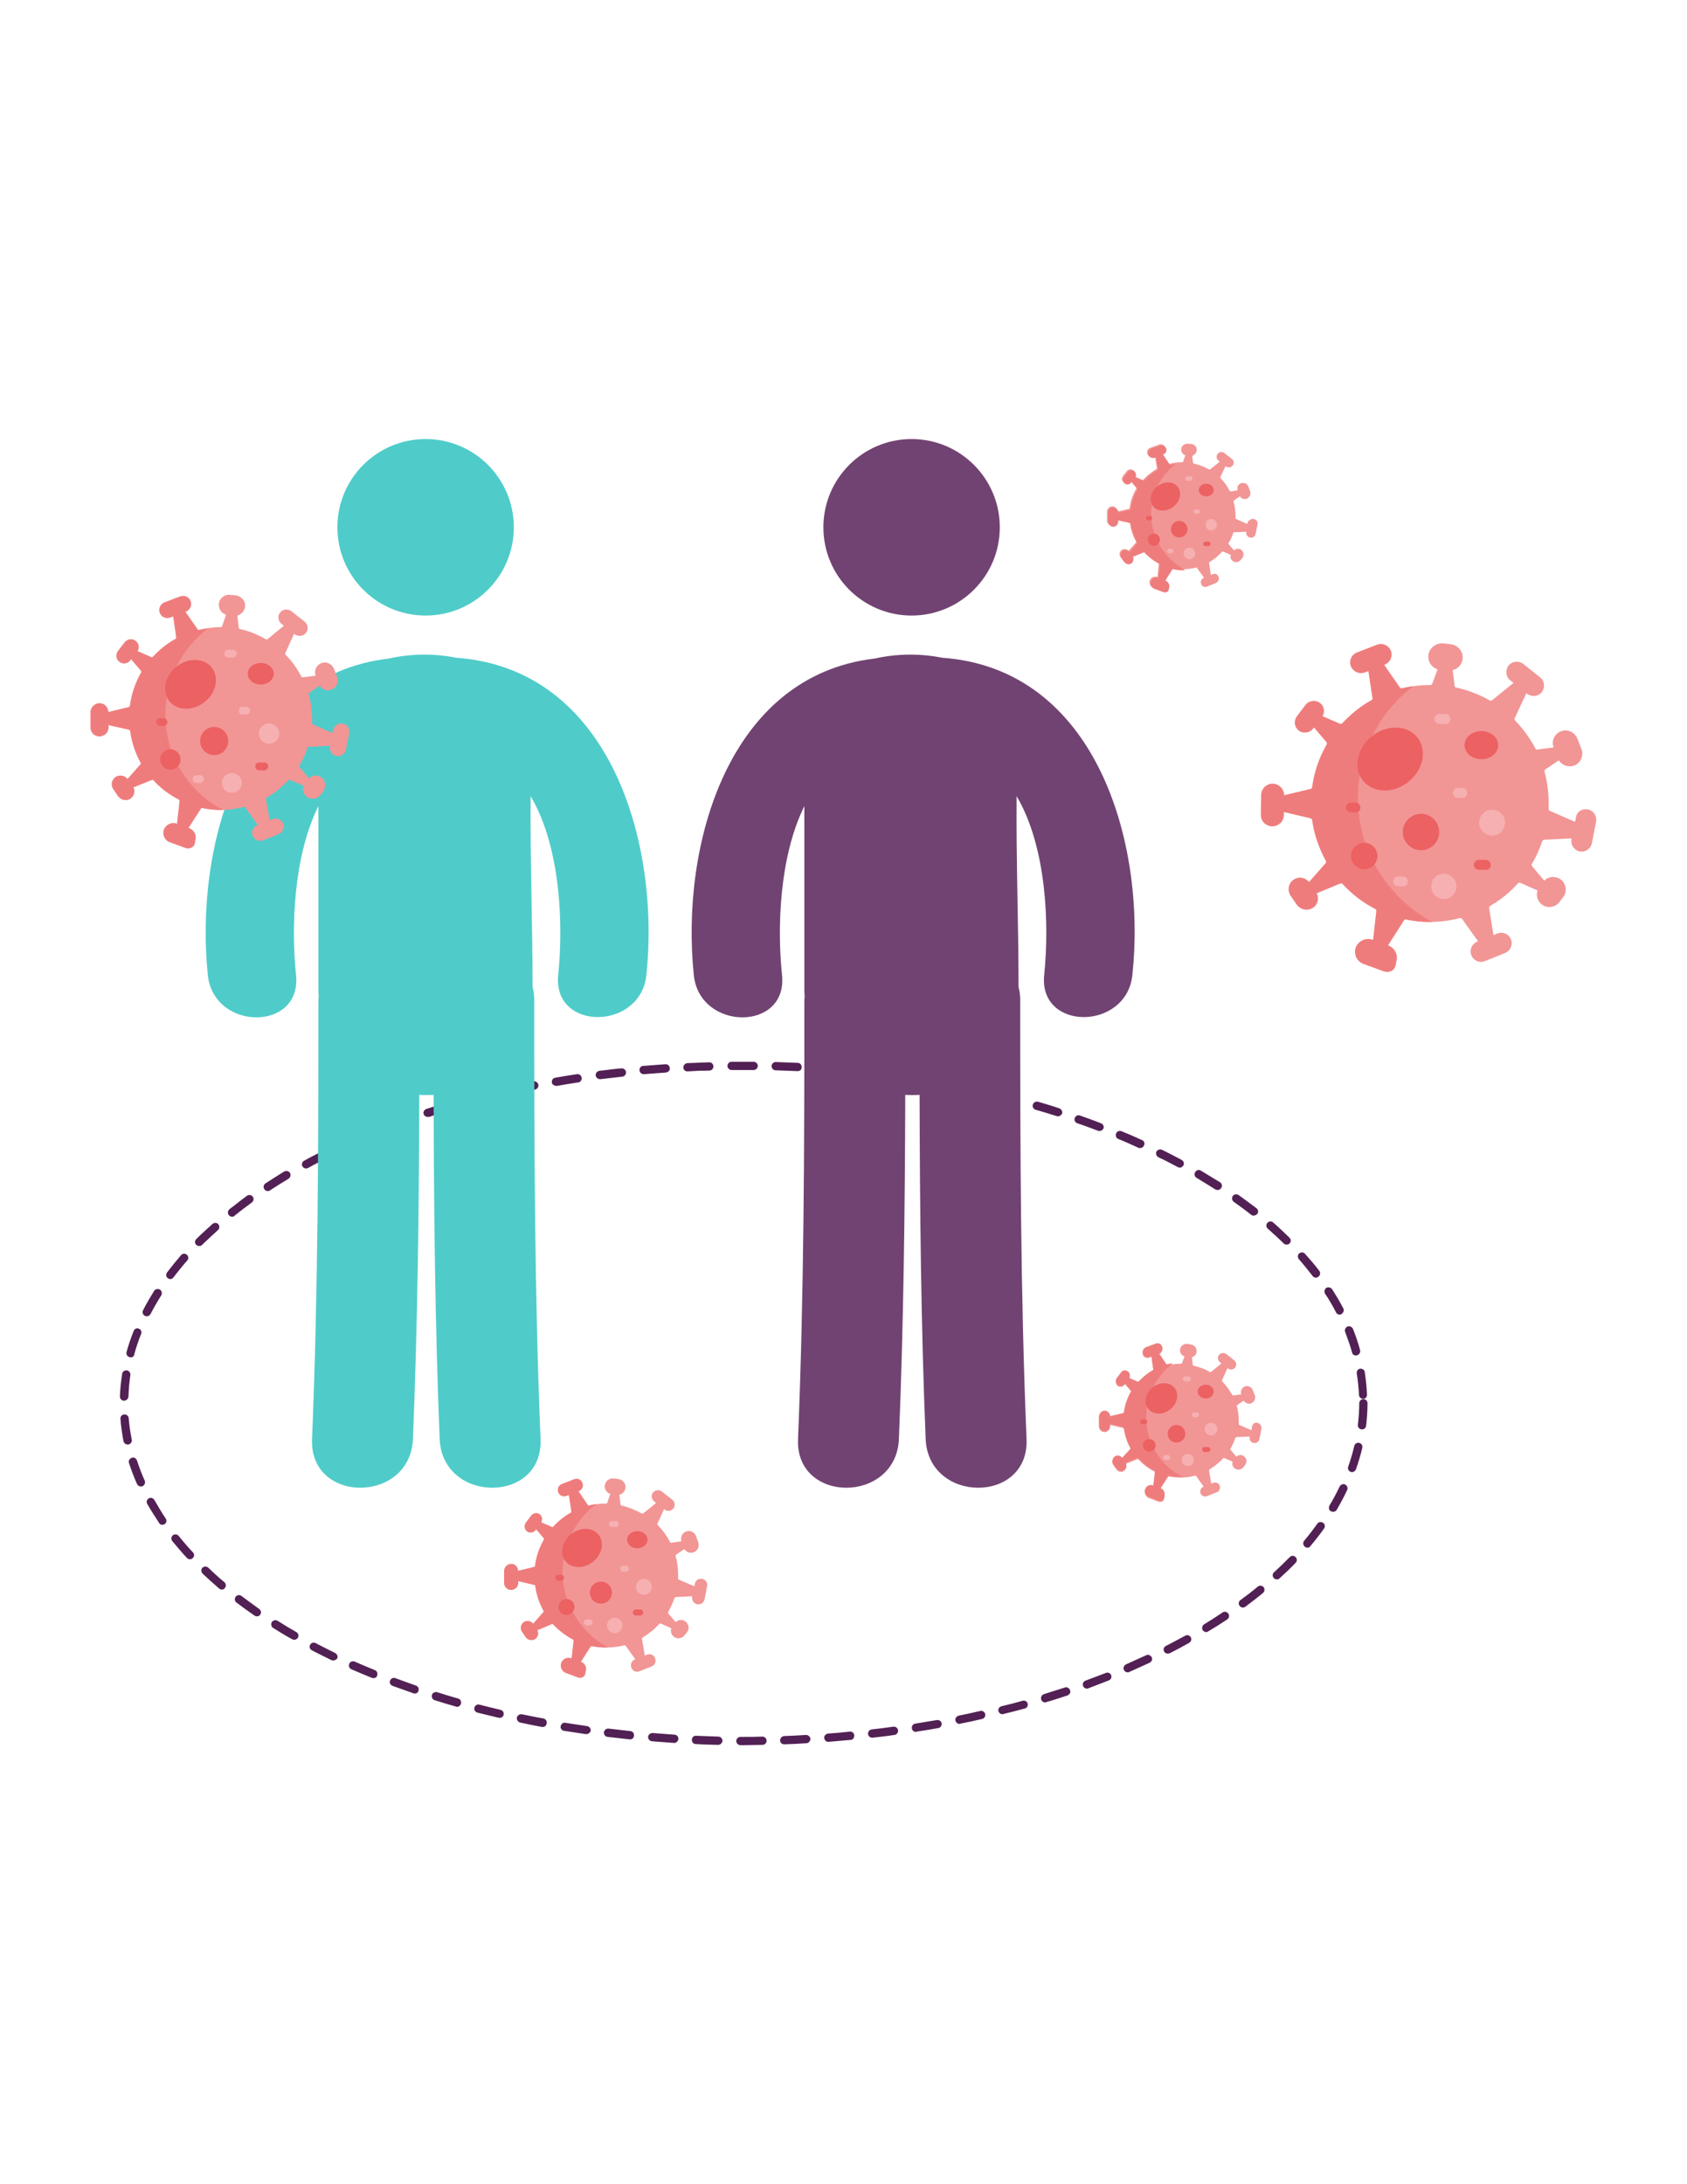 <?xml version="1.0" encoding="UTF-8" standalone="no"?>
<svg
   xmlns:dc="http://purl.org/dc/elements/1.1/"
   xmlns:cc="http://creativecommons.org/ns#"
   xmlns:rdf="http://www.w3.org/1999/02/22-rdf-syntax-ns#"
   xmlns:svg="http://www.w3.org/2000/svg"
   xmlns="http://www.w3.org/2000/svg"
   xmlns:sodipodi="http://sodipodi.sourceforge.net/DTD/sodipodi-0.dtd"
   xmlns:inkscape="http://www.inkscape.org/namespaces/inkscape"
   version="1.1"
   id="Capa_1"
   x="0px"
   y="0px"
   viewBox="0 0 612 792"
   style="enable-background:new 0 0 612 792;"
   xml:space="preserve"
   sodipodi:docname="agents_SVG.svg"
   inkscape:version="1.0.2 (e86c870879, 2021-01-15, custom)"><defs
   id="defs254" /><sodipodi:namedview
   pagecolor="#ffffff"
   bordercolor="#666666"
   borderopacity="1"
   objecttolerance="10"
   gridtolerance="10"
   guidetolerance="10"
   inkscape:pageopacity="0"
   inkscape:pageshadow="2"
   inkscape:window-width="640"
   inkscape:window-height="480"
   id="namedview252"
   showgrid="false"
   inkscape:zoom="1.1212121"
   inkscape:cx="306"
   inkscape:cy="396"
   inkscape:current-layer="g12" />
<style
   type="text/css"
   id="style2">
	.st0{fill:#74C6C6;}
	.st1{fill:#714372;}
	.st2{fill:#F29595;}
	.st3{fill:#EC6162;}
	.st4{fill:#F6B0B1;}
	.st5{fill:#EF7C7C;}
	.st6{fill:#522054;}
</style>
<g
   id="g249">
	<g
   id="g6">
		<path
   class="st6"
   d="m 269.8,632.8 h -1.2 c -0.8,0 -1.5,-0.7 -1.5,-1.5 0,-0.8 0.7,-1.5 1.5,-1.5 0,0 0,0 0,0 h 1.2 c 2.3,0 4.5,0 6.8,-0.1 0,0 0,0 0,0 0.8,0 1.5,0.7 1.5,1.5 0,0.8 -0.6,1.5 -1.5,1.5 -2.3,0 -4.6,0.1 -6.8,0.1 z m -9.3,-0.1 c 0,0 0,0 0,0 -2.7,-0.1 -5.4,-0.1 -8.1,-0.3 -0.8,0 -1.5,-0.7 -1.4,-1.6 0,-0.8 0.7,-1.5 1.6,-1.4 2.6,0.1 5.3,0.2 8,0.3 0.8,0 1.5,0.7 1.5,1.5 -0.1,0.8 -0.7,1.5 -1.6,1.5 z m 24,-0.2 c -0.8,0 -1.5,-0.6 -1.5,-1.4 0,-0.8 0.6,-1.5 1.4,-1.6 2.7,-0.1 5.3,-0.2 8,-0.4 0.8,0 1.5,0.6 1.6,1.4 0,0.8 -0.6,1.5 -1.4,1.6 -2.6,0.2 -5.3,0.3 -8.1,0.4 0.1,0 0.1,0 0,0 z M 244.6,632 c -0.1,0 -0.1,0 0,0 -2.7,-0.2 -5.4,-0.4 -8.1,-0.6 -0.8,-0.1 -1.4,-0.8 -1.4,-1.6 0.1,-0.8 0.8,-1.4 1.6,-1.4 2.7,0.2 5.3,0.4 8,0.6 0.8,0 1.5,0.8 1.4,1.6 -0.1,0.8 -0.8,1.4 -1.5,1.4 z m 55.9,-0.4 c -0.8,0 -1.4,-0.6 -1.5,-1.4 -0.1,-0.8 0.6,-1.5 1.4,-1.6 2.7,-0.2 5.3,-0.4 7.9,-0.7 0.8,-0.1 1.6,0.5 1.6,1.4 0,0.9 -0.5,1.6 -1.4,1.6 -2.6,0.2 -5.3,0.5 -8,0.7 0.1,0 0.1,0 0,0 z m -71.9,-0.9 c -0.1,0 -0.1,0 -0.2,0 -2.7,-0.3 -5.4,-0.6 -8,-0.9 -0.8,-0.1 -1.4,-0.8 -1.3,-1.7 0.1,-0.8 0.9,-1.4 1.7,-1.3 2.6,0.3 5.3,0.6 7.9,0.9 0.8,0.1 1.4,0.8 1.3,1.6 0,0.8 -0.6,1.4 -1.4,1.4 z m 87.8,-0.6 c -0.8,0 -1.4,-0.6 -1.5,-1.3 -0.1,-0.8 0.5,-1.6 1.3,-1.7 2.6,-0.3 5.3,-0.6 7.9,-1 0.8,-0.1 1.6,0.5 1.7,1.3 0.1,0.8 -0.5,1.6 -1.3,1.7 -2.6,0.4 -5.3,0.7 -8,1 0.1,0 0,0 -0.1,0 z m -103.7,-1.3 c -0.1,0 -0.1,0 -0.2,0 -2.6,-0.4 -5.3,-0.8 -7.9,-1.2 -0.8,-0.1 -1.4,-0.9 -1.2,-1.7 0.2,-0.8 0.9,-1.4 1.7,-1.2 2.6,0.4 5.3,0.8 7.9,1.2 0.8,0.1 1.4,0.9 1.3,1.7 -0.2,0.6 -0.8,1.2 -1.6,1.2 z M 332.3,628 c -0.7,0 -1.4,-0.5 -1.5,-1.3 -0.1,-0.8 0.4,-1.6 1.2,-1.7 2.6,-0.4 5.2,-0.9 7.9,-1.3 0.8,-0.1 1.6,0.4 1.7,1.2 0.1,0.8 -0.4,1.6 -1.2,1.7 -2.6,0.5 -5.3,0.9 -7.9,1.3 0,0.1 -0.1,0.1 -0.2,0.1 z m -135.4,-1.8 c -0.1,0 -0.2,0 -0.3,0 -2.6,-0.5 -5.3,-1 -7.9,-1.6 -0.8,-0.2 -1.3,-1 -1.2,-1.8 0.2,-0.8 1,-1.3 1.8,-1.2 2.6,0.5 5.2,1.1 7.8,1.5 0.8,0.2 1.4,0.9 1.2,1.7 0,0.9 -0.7,1.4 -1.4,1.4 z m 151.2,-1.1 c -0.7,0 -1.3,-0.5 -1.5,-1.2 -0.2,-0.8 0.4,-1.6 1.2,-1.8 2.6,-0.5 5.2,-1.1 7.8,-1.7 0.8,-0.2 1.6,0.3 1.8,1.1 0.2,0.8 -0.3,1.6 -1.1,1.8 -2.6,0.6 -5.2,1.2 -7.9,1.7 -0.1,0.1 -0.2,0.1 -0.3,0.1 z m -166.8,-2.2 c -0.1,0 -0.2,0 -0.3,0 -2.6,-0.6 -5.2,-1.3 -7.8,-1.9 -0.8,-0.2 -1.3,-1 -1.1,-1.8 0.2,-0.8 1,-1.3 1.8,-1.1 2.6,0.7 5.2,1.3 7.7,1.9 0.8,0.2 1.3,1 1.1,1.8 -0.1,0.6 -0.7,1.1 -1.4,1.1 z m 182.4,-1.3 c -0.7,0 -1.3,-0.5 -1.5,-1.1 -0.2,-0.8 0.3,-1.6 1.1,-1.8 2.6,-0.6 5.2,-1.3 7.7,-2 0.8,-0.2 1.6,0.2 1.8,1 0.2,0.8 -0.2,1.6 -1,1.8 -2.6,0.7 -5.2,1.4 -7.8,2 -0.1,0.1 -0.2,0.1 -0.3,0.1 z m -197.9,-2.7 c -0.1,0 -0.3,0 -0.4,-0.1 -2.6,-0.7 -5.2,-1.5 -7.7,-2.3 -0.8,-0.2 -1.2,-1.1 -1,-1.9 0.2,-0.8 1.1,-1.2 1.9,-1 2.5,0.8 5.1,1.6 7.6,2.3 0.8,0.2 1.3,1.1 1,1.9 -0.2,0.7 -0.8,1.1 -1.4,1.1 z m 213.3,-1.6 c -0.6,0 -1.2,-0.4 -1.4,-1.1 -0.2,-0.8 0.2,-1.6 1,-1.9 2.6,-0.8 5.1,-1.6 7.6,-2.4 0.8,-0.3 1.6,0.2 1.9,1 0.3,0.8 -0.2,1.6 -1,1.9 -2.5,0.8 -5.1,1.7 -7.7,2.4 -0.1,0.1 -0.3,0.1 -0.4,0.1 z m -228.6,-3.2 c -0.2,0 -0.3,0 -0.5,-0.1 -2.5,-0.9 -5.1,-1.8 -7.6,-2.7 -0.8,-0.3 -1.2,-1.2 -0.9,-1.9 0.3,-0.8 1.2,-1.2 1.9,-0.9 2.5,0.9 5,1.8 7.5,2.7 0.8,0.3 1.2,1.1 0.9,1.9 -0.1,0.6 -0.7,1 -1.3,1 z m 243.8,-1.8 c -0.6,0 -1.2,-0.4 -1.4,-1 -0.3,-0.8 0.1,-1.6 0.9,-1.9 2.5,-0.9 5,-1.9 7.4,-2.8 0.8,-0.3 1.6,0.1 1.9,0.8 0.3,0.8 -0.1,1.6 -0.8,1.9 -2.5,1 -5,1.9 -7.5,2.9 -0.2,0.1 -0.4,0.1 -0.5,0.1 z m -258.8,-3.8 c -0.2,0 -0.4,0 -0.6,-0.1 -2.5,-1 -5,-2.1 -7.4,-3.1 -0.8,-0.3 -1.1,-1.2 -0.8,-2 0.3,-0.8 1.2,-1.1 2,-0.8 2.4,1.1 4.9,2.1 7.3,3.1 0.8,0.3 1.1,1.2 0.8,2 -0.1,0.6 -0.7,0.9 -1.3,0.9 z m 273.6,-2.1 c -0.6,0 -1.1,-0.3 -1.4,-0.9 -0.3,-0.8 0,-1.6 0.8,-2 2.4,-1.1 4.9,-2.2 7.3,-3.3 0.7,-0.4 1.6,0 2,0.7 0.4,0.8 0,1.6 -0.7,2 -2.4,1.1 -4.9,2.2 -7.3,3.3 -0.3,0.2 -0.5,0.2 -0.7,0.2 z m -288.2,-4.3 c -0.2,0 -0.4,0 -0.6,-0.1 -2.4,-1.2 -4.9,-2.4 -7.2,-3.6 -0.7,-0.4 -1,-1.3 -0.6,-2 0.4,-0.7 1.3,-1 2,-0.6 2.3,1.2 4.7,2.4 7.1,3.6 0.7,0.4 1.1,1.3 0.7,2 -0.3,0.4 -0.9,0.7 -1.4,0.7 z m 302.7,-2.5 c -0.5,0 -1.1,-0.3 -1.3,-0.8 -0.4,-0.7 -0.1,-1.6 0.7,-2 2.4,-1.2 4.7,-2.5 7,-3.7 0.7,-0.4 1.6,-0.1 2,0.6 0.4,0.7 0.1,1.6 -0.6,2 -2.3,1.3 -4.7,2.6 -7.1,3.8 -0.2,0 -0.4,0.1 -0.7,0.1 z m -316.9,-5 c -0.3,0 -0.5,-0.1 -0.7,-0.2 -2.4,-1.3 -4.7,-2.7 -6.9,-4.1 -0.7,-0.4 -0.9,-1.4 -0.5,-2.1 0.4,-0.7 1.4,-0.9 2.1,-0.5 2.2,1.4 4.5,2.8 6.8,4.1 0.7,0.4 1,1.3 0.6,2 -0.4,0.6 -0.9,0.8 -1.4,0.8 z m 330.9,-2.8 c -0.5,0 -1,-0.3 -1.3,-0.7 -0.4,-0.7 -0.2,-1.6 0.5,-2.1 2.3,-1.4 4.5,-2.8 6.7,-4.3 0.7,-0.5 1.6,-0.3 2.1,0.4 0.5,0.7 0.3,1.6 -0.4,2.1 -2.2,1.5 -4.5,2.9 -6.8,4.3 -0.3,0.2 -0.5,0.3 -0.8,0.3 z M 93.2,586.1 c -0.3,0 -0.6,-0.1 -0.9,-0.3 -2.2,-1.5 -4.4,-3.1 -6.5,-4.7 -0.7,-0.5 -0.8,-1.4 -0.3,-2.1 0.5,-0.7 1.4,-0.8 2.1,-0.3 2.1,1.6 4.2,3.1 6.4,4.7 0.7,0.5 0.9,1.4 0.4,2.1 -0.3,0.4 -0.7,0.6 -1.2,0.6 z m 357.7,-3.2 c -0.5,0 -0.9,-0.2 -1.2,-0.6 -0.5,-0.7 -0.4,-1.6 0.3,-2.1 2.2,-1.6 4.3,-3.2 6.3,-4.9 0.6,-0.5 1.6,-0.4 2.1,0.2 0.5,0.6 0.4,1.6 -0.2,2.1 -2,1.7 -4.2,3.3 -6.4,5 -0.3,0.2 -0.6,0.3 -0.9,0.3 z M 80.5,576.4 c -0.3,0 -0.7,-0.1 -1,-0.4 -2.1,-1.8 -4.1,-3.6 -6,-5.4 -0.6,-0.6 -0.6,-1.5 -0.1,-2.1 0.6,-0.6 1.5,-0.6 2.1,-0.1 1.9,1.8 3.8,3.6 5.9,5.3 0.6,0.5 0.7,1.5 0.2,2.1 -0.3,0.4 -0.7,0.6 -1.1,0.6 z m 382.7,-3.7 c -0.4,0 -0.8,-0.2 -1.1,-0.5 -0.6,-0.6 -0.5,-1.6 0.1,-2.1 2,-1.8 3.9,-3.7 5.7,-5.5 0.6,-0.6 1.5,-0.6 2.1,0 0.6,0.6 0.6,1.5 0,2.1 -1.8,1.9 -3.8,3.8 -5.8,5.6 -0.2,0.3 -0.6,0.4 -1,0.4 z M 68.9,565.4 c -0.4,0 -0.8,-0.2 -1.1,-0.5 -1.9,-2 -3.6,-4.1 -5.3,-6.1 -0.5,-0.6 -0.4,-1.6 0.2,-2.1 0.6,-0.5 1.6,-0.4 2.1,0.2 1.6,2 3.3,4 5.2,6 0.6,0.6 0.5,1.6 -0.1,2.1 -0.3,0.3 -0.6,0.4 -1,0.4 z m 405.4,-4.2 c -0.3,0 -0.7,-0.1 -1,-0.4 -0.6,-0.5 -0.7,-1.5 -0.2,-2.1 1.7,-2 3.3,-4.1 4.8,-6.2 0.5,-0.7 1.4,-0.8 2.1,-0.3 0.7,0.5 0.8,1.4 0.3,2.1 -1.5,2.1 -3.2,4.3 -5,6.4 -0.1,0.3 -0.6,0.5 -1,0.5 z M 58.9,552.9 c -0.5,0 -1,-0.2 -1.2,-0.7 -1.5,-2.3 -3,-4.6 -4.3,-6.9 -0.4,-0.7 -0.1,-1.6 0.6,-2 0.7,-0.4 1.6,-0.1 2,0.6 1.3,2.2 2.6,4.5 4.1,6.7 0.5,0.7 0.3,1.6 -0.4,2.1 -0.2,0.1 -0.5,0.2 -0.8,0.2 z m 424.7,-4.7 c -0.3,0 -0.5,-0.1 -0.8,-0.2 -0.7,-0.4 -0.9,-1.3 -0.5,-2.1 1.4,-2.3 2.6,-4.6 3.7,-6.9 0.4,-0.7 1.3,-1.1 2,-0.7 0.7,0.4 1.1,1.3 0.7,2 -1.1,2.4 -2.4,4.8 -3.8,7.2 -0.3,0.5 -0.8,0.7 -1.3,0.7 z M 51.1,539 c -0.6,0 -1.1,-0.3 -1.4,-0.9 -1.1,-2.5 -2.1,-5.1 -2.9,-7.6 -0.3,-0.8 0.2,-1.6 1,-1.9 0.8,-0.3 1.6,0.2 1.9,1 0.8,2.4 1.7,4.9 2.8,7.3 0.3,0.8 0,1.6 -0.8,2 -0.2,0.1 -0.4,0.1 -0.6,0.1 z m 439.4,-5.2 c -0.2,0 -0.3,0 -0.5,-0.1 -0.8,-0.3 -1.2,-1.1 -0.9,-1.9 0.9,-2.5 1.6,-5 2.2,-7.5 0.2,-0.8 1,-1.3 1.8,-1.1 0.8,0.2 1.3,1 1.1,1.8 -0.6,2.6 -1.4,5.2 -2.3,7.8 -0.3,0.6 -0.8,1 -1.4,1 z m -444.2,-10 c -0.7,0 -1.3,-0.5 -1.5,-1.2 -0.5,-2.7 -0.9,-5.4 -1.1,-8.1 -0.1,-0.8 0.5,-1.6 1.4,-1.6 0.8,-0.1 1.5,0.5 1.6,1.4 0.2,2.6 0.6,5.2 1.1,7.7 0.2,0.8 -0.4,1.6 -1.2,1.8 -0.1,0 -0.2,0 -0.3,0 z m 447.8,-5.5 c -0.1,0 -0.1,0 -0.2,0 -0.8,-0.1 -1.4,-0.8 -1.3,-1.7 0.3,-2.6 0.5,-5.2 0.5,-7.8 0,-0.8 0.7,-1.5 1.5,-1.5 0.8,0 1.5,0.7 1.5,1.5 0,2.7 -0.2,5.5 -0.5,8.1 -0.1,0.9 -0.7,1.4 -1.5,1.4 z M 45,507.9 c 0,0 0,0 0,0 -0.9,0 -1.5,-0.7 -1.5,-1.6 0.1,-2.7 0.4,-5.4 0.8,-8.1 0.1,-0.8 0.9,-1.4 1.7,-1.3 0.8,0.1 1.4,0.9 1.3,1.7 -0.4,2.6 -0.6,5.2 -0.7,7.8 -0.1,0.9 -0.8,1.5 -1.6,1.5 z m 449.5,-0.7 c -0.8,0 -1.5,-0.6 -1.5,-1.4 -0.1,-2.6 -0.4,-5.2 -0.8,-7.8 -0.1,-0.8 0.4,-1.6 1.2,-1.7 0.8,-0.1 1.6,0.4 1.7,1.2 0.4,2.7 0.7,5.4 0.8,8.1 0.1,0.9 -0.5,1.6 -1.4,1.6 0.1,0 0,0 0,0 z m -447.1,-15 c -0.1,0 -0.3,0 -0.4,-0.1 -0.8,-0.2 -1.3,-1 -1.1,-1.8 0.7,-2.6 1.6,-5.2 2.6,-7.7 0.3,-0.8 1.2,-1.2 1.9,-0.8 0.8,0.3 1.1,1.2 0.8,1.9 -1,2.4 -1.8,4.9 -2.5,7.4 0,0.6 -0.6,1.1 -1.3,1.1 z m 444.5,-0.7 c -0.7,0 -1.3,-0.4 -1.4,-1.1 -0.7,-2.5 -1.6,-5 -2.5,-7.4 -0.3,-0.8 0.1,-1.6 0.8,-2 0.8,-0.3 1.6,0.1 2,0.8 1,2.5 1.9,5.1 2.6,7.7 0.2,0.8 -0.2,1.6 -1,1.9 -0.2,0.1 -0.3,0.1 -0.5,0.1 z M 53.2,477.3 c -0.2,0 -0.5,-0.1 -0.7,-0.2 -0.7,-0.4 -1,-1.3 -0.6,-2 1.2,-2.4 2.6,-4.7 4,-7 0.4,-0.7 1.4,-0.9 2.1,-0.5 0.7,0.4 0.9,1.4 0.5,2.1 -1.4,2.2 -2.7,4.5 -3.9,6.8 -0.3,0.5 -0.8,0.8 -1.4,0.8 z M 486,476.7 c -0.5,0 -1.1,-0.3 -1.3,-0.8 -1.2,-2.3 -2.5,-4.6 -4,-6.8 -0.4,-0.7 -0.2,-1.6 0.4,-2.1 0.7,-0.4 1.6,-0.2 2.1,0.4 1.5,2.3 2.9,4.7 4.1,7 0.4,0.7 0.1,1.6 -0.6,2 -0.2,0.3 -0.5,0.3 -0.7,0.3 z M 61.8,463.8 c -0.3,0 -0.6,-0.1 -0.9,-0.3 -0.7,-0.5 -0.8,-1.4 -0.3,-2.1 1.6,-2.1 3.3,-4.2 5.1,-6.3 0.5,-0.6 1.5,-0.7 2.1,-0.1 0.6,0.5 0.7,1.5 0.1,2.1 -1.8,2 -3.4,4.1 -5,6.1 -0.2,0.4 -0.7,0.6 -1.1,0.6 z m 415.6,-0.5 c -0.5,0 -0.9,-0.2 -1.2,-0.6 -1.6,-2 -3.2,-4.1 -5,-6.1 -0.5,-0.6 -0.5,-1.6 0.1,-2.1 0.6,-0.5 1.6,-0.5 2.1,0.1 1.8,2 3.6,4.1 5.2,6.2 0.5,0.7 0.4,1.6 -0.3,2.1 -0.3,0.3 -0.6,0.4 -0.9,0.4 z M 72.3,451.8 c -0.4,0 -0.8,-0.1 -1.1,-0.4 -0.6,-0.6 -0.6,-1.5 0,-2.1 1.9,-1.9 3.9,-3.7 5.9,-5.5 0.6,-0.5 1.6,-0.5 2.1,0.1 0.5,0.6 0.5,1.6 -0.1,2.1 -2,1.8 -3.9,3.6 -5.8,5.4 -0.2,0.3 -0.6,0.4 -1,0.4 z m 394.5,-0.5 c -0.4,0 -0.8,-0.1 -1.1,-0.4 -1.8,-1.8 -3.8,-3.6 -5.8,-5.4 -0.6,-0.5 -0.7,-1.5 -0.1,-2.1 0.5,-0.6 1.5,-0.7 2.1,-0.1 2.1,1.8 4,3.7 5.9,5.5 0.6,0.6 0.6,1.5 0,2.1 -0.3,0.3 -0.6,0.4 -1,0.4 z M 84.2,441.2 c -0.4,0 -0.9,-0.2 -1.2,-0.6 -0.5,-0.6 -0.4,-1.6 0.2,-2.1 2.1,-1.6 4.2,-3.3 6.4,-4.9 0.7,-0.5 1.6,-0.3 2.1,0.3 0.5,0.7 0.3,1.6 -0.3,2.1 -2.2,1.6 -4.3,3.2 -6.3,4.8 -0.2,0.3 -0.5,0.4 -0.9,0.4 z m 370.6,-0.4 c -0.3,0 -0.7,-0.1 -0.9,-0.3 -2,-1.6 -4.2,-3.2 -6.3,-4.7 -0.7,-0.5 -0.8,-1.4 -0.4,-2.1 0.5,-0.7 1.4,-0.8 2.1,-0.4 2.2,1.6 4.4,3.2 6.5,4.8 0.7,0.5 0.8,1.5 0.3,2.1 -0.5,0.4 -0.9,0.6 -1.3,0.6 z M 97.2,431.9 c -0.5,0 -1,-0.2 -1.3,-0.7 -0.5,-0.7 -0.3,-1.6 0.4,-2.1 2.2,-1.4 4.5,-2.9 6.8,-4.3 0.7,-0.4 1.6,-0.2 2.1,0.5 0.4,0.7 0.2,1.6 -0.5,2.1 -2.3,1.4 -4.6,2.8 -6.7,4.2 -0.2,0.2 -0.5,0.3 -0.8,0.3 z m 344.5,-0.4 c -0.3,0 -0.6,-0.1 -0.8,-0.2 -2.2,-1.4 -4.5,-2.8 -6.8,-4.2 -0.7,-0.4 -1,-1.3 -0.5,-2.1 0.4,-0.7 1.3,-1 2.1,-0.5 2.3,1.4 4.6,2.8 6.9,4.2 0.7,0.4 0.9,1.4 0.4,2.1 -0.3,0.5 -0.8,0.7 -1.3,0.7 z M 111,423.7 c -0.5,0 -1,-0.3 -1.3,-0.8 -0.4,-0.7 -0.1,-1.6 0.6,-2 2.3,-1.3 4.7,-2.5 7.1,-3.7 0.7,-0.4 1.6,-0.1 2,0.7 0.4,0.7 0.1,1.6 -0.7,2 -2.4,1.2 -4.8,2.4 -7.1,3.7 -0.1,0 -0.4,0.1 -0.6,0.1 z m 317,-0.3 c -0.2,0 -0.5,-0.1 -0.7,-0.2 -2.3,-1.2 -4.7,-2.5 -7.1,-3.6 -0.7,-0.4 -1,-1.3 -0.7,-2 0.4,-0.7 1.3,-1 2,-0.7 2.4,1.2 4.8,2.4 7.2,3.7 0.7,0.4 1,1.3 0.6,2 -0.3,0.5 -0.8,0.8 -1.3,0.8 z m -302.7,-6.8 c -0.6,0 -1.1,-0.3 -1.4,-0.9 -0.3,-0.8 0,-1.6 0.7,-2 2.4,-1.1 4.9,-2.2 7.4,-3.2 0.8,-0.3 1.6,0 2,0.8 0.3,0.8 0,1.6 -0.8,2 -2.5,1 -4.9,2.1 -7.3,3.2 -0.2,0 -0.4,0.1 -0.6,0.1 z m 288.3,-0.3 c -0.2,0 -0.4,0 -0.6,-0.1 -2.4,-1.1 -4.8,-2.2 -7.3,-3.2 -0.8,-0.3 -1.1,-1.2 -0.8,-2 0.3,-0.8 1.2,-1.1 2,-0.8 2.5,1 5,2.1 7.4,3.2 0.8,0.3 1.1,1.2 0.7,2 -0.3,0.6 -0.8,0.9 -1.4,0.9 z m -273.5,-5.9 c -0.6,0 -1.2,-0.4 -1.4,-1 -0.3,-0.8 0.1,-1.6 0.9,-1.9 2.5,-1 5,-1.9 7.5,-2.8 0.8,-0.3 1.6,0.1 1.9,0.9 0.3,0.8 -0.1,1.6 -0.9,1.9 -2.5,0.9 -5,1.8 -7.5,2.8 -0.2,0 -0.4,0.1 -0.5,0.1 z m 258.7,-0.3 c -0.2,0 -0.4,0 -0.5,-0.1 -2.5,-0.9 -5,-1.9 -7.5,-2.7 -0.8,-0.3 -1.2,-1.1 -0.9,-1.9 0.3,-0.8 1.1,-1.2 1.9,-0.9 2.5,0.9 5.1,1.8 7.6,2.8 0.8,0.3 1.2,1.2 0.9,1.9 -0.3,0.6 -0.8,0.9 -1.5,0.9 z M 155.1,405 c -0.6,0 -1.2,-0.4 -1.4,-1 -0.3,-0.8 0.2,-1.6 1,-1.9 2.5,-0.8 5.1,-1.6 7.7,-2.4 0.8,-0.2 1.6,0.2 1.9,1 0.2,0.8 -0.2,1.6 -1,1.9 -2.5,0.7 -5.1,1.5 -7.6,2.4 -0.2,0 -0.4,0 -0.6,0 z m 228.7,-0.2 c -0.2,0 -0.3,0 -0.5,-0.1 -2.5,-0.8 -5.1,-1.6 -7.6,-2.3 -0.8,-0.2 -1.3,-1.1 -1,-1.9 0.3,-0.8 1.1,-1.2 1.9,-1 2.6,0.8 5.2,1.5 7.7,2.4 0.8,0.3 1.2,1.1 1,1.9 -0.3,0.6 -0.9,1 -1.5,1 z m -213.3,-4.3 c -0.7,0 -1.3,-0.4 -1.4,-1.1 -0.2,-0.8 0.3,-1.6 1.1,-1.8 2.6,-0.7 5.2,-1.4 7.8,-2 0.8,-0.2 1.6,0.3 1.8,1.1 0.2,0.8 -0.3,1.6 -1.1,1.8 -2.6,0.6 -5.2,1.3 -7.7,2 -0.2,0 -0.4,0 -0.5,0 z m 197.9,-0.2 c -0.1,0 -0.3,0 -0.4,-0.1 -2.5,-0.7 -5.1,-1.3 -7.7,-2 -0.8,-0.2 -1.3,-1 -1.1,-1.8 0.2,-0.8 1,-1.3 1.8,-1.1 2.6,0.6 5.2,1.3 7.8,2 0.8,0.2 1.3,1 1.1,1.8 -0.2,0.8 -0.8,1.2 -1.5,1.2 z M 186,396.7 c -0.7,0 -1.3,-0.5 -1.5,-1.2 -0.2,-0.8 0.3,-1.6 1.1,-1.8 2.6,-0.6 5.2,-1.1 7.9,-1.6 0.8,-0.2 1.6,0.4 1.8,1.2 0.2,0.8 -0.4,1.6 -1.2,1.8 -2.6,0.5 -5.2,1.1 -7.8,1.6 0,0 -0.2,0 -0.3,0 z m 166.8,-0.1 c -0.1,0 -0.2,0 -0.3,0 -2.6,-0.6 -5.2,-1.1 -7.8,-1.6 -0.8,-0.2 -1.3,-0.9 -1.2,-1.8 0.1,-0.9 0.9,-1.3 1.8,-1.2 2.6,0.5 5.3,1.1 7.9,1.6 0.8,0.2 1.3,1 1.1,1.8 -0.1,0.7 -0.8,1.2 -1.5,1.2 z m -151.1,-2.9 c -0.7,0 -1.4,-0.5 -1.5,-1.2 -0.1,-0.8 0.4,-1.6 1.2,-1.7 2.6,-0.5 5.3,-0.9 7.9,-1.3 0.8,-0.1 1.6,0.4 1.7,1.3 0.1,0.9 -0.4,1.6 -1.3,1.7 -2.6,0.4 -5.3,0.8 -7.9,1.3 0.1,-0.1 0,-0.1 -0.1,-0.1 z m 135.4,-0.2 c -0.1,0 -0.2,0 -0.3,0 -2.6,-0.4 -5.3,-0.9 -7.9,-1.3 -0.8,-0.1 -1.4,-0.9 -1.3,-1.7 0.1,-0.8 0.9,-1.4 1.7,-1.3 2.6,0.4 5.3,0.8 7.9,1.3 0.8,0.1 1.4,0.9 1.2,1.7 0.1,0.8 -0.5,1.3 -1.3,1.3 z m -119.5,-2.2 c -0.7,0 -1.4,-0.6 -1.5,-1.3 -0.1,-0.8 0.5,-1.6 1.3,-1.7 2.6,-0.3 5.3,-0.7 8,-0.9 0.8,-0.1 1.6,0.5 1.7,1.3 0.1,0.8 -0.5,1.6 -1.3,1.7 -2.6,0.3 -5.3,0.6 -7.9,0.9 -0.2,0 -0.3,0 -0.3,0 z m 103.7,-0.1 c -0.1,0 -0.1,0 -0.2,0 -2.6,-0.3 -5.3,-0.6 -7.9,-0.9 -0.8,-0.1 -1.4,-0.8 -1.3,-1.7 0.1,-0.8 0.8,-1.4 1.7,-1.3 2.7,0.3 5.4,0.6 8,0.9 0.8,0.1 1.4,0.9 1.3,1.7 -0.2,0.7 -0.9,1.3 -1.6,1.3 z m -87.8,-1.7 c -0.8,0 -1.4,-0.6 -1.5,-1.4 -0.1,-0.8 0.5,-1.6 1.4,-1.6 2.6,-0.2 5.3,-0.4 8,-0.6 0.8,-0.1 1.5,0.6 1.6,1.4 0.1,0.8 -0.6,1.5 -1.4,1.6 -2.7,0.2 -5.4,0.4 -7.9,0.6 -0.1,0 -0.2,0 -0.2,0 z m 71.9,0 c 0,0 -0.1,0 -0.1,0 -2.6,-0.2 -5.3,-0.4 -7.9,-0.6 -0.8,-0.1 -1.5,-0.8 -1.4,-1.6 0.1,-0.8 0.8,-1.5 1.6,-1.4 2.7,0.2 5.4,0.4 8,0.6 0.8,0.1 1.4,0.8 1.4,1.6 -0.2,0.8 -0.8,1.4 -1.6,1.4 z m -56,-1 c -0.8,0 -1.5,-0.6 -1.5,-1.4 0,-0.8 0.6,-1.5 1.4,-1.6 2.7,-0.1 5.4,-0.2 8,-0.3 0.8,0 1.5,0.6 1.5,1.5 0,0.8 -0.6,1.5 -1.5,1.5 -2.5,0 -5.1,0.1 -7.9,0.3 0.1,0 0.1,0 0,0 z m 40,-0.1 c 0,0 0,0 0,0 -2.7,-0.1 -5.4,-0.2 -8,-0.3 -0.8,0 -1.5,-0.7 -1.5,-1.5 0,-0.8 0.7,-1.5 1.5,-1.5 2.7,0.1 5.4,0.2 8,0.3 0.8,0 1.5,0.7 1.4,1.6 0.1,0.8 -0.6,1.4 -1.4,1.4 z m -24,-0.4 c -0.8,0 -1.5,-0.7 -1.5,-1.5 0,-0.8 0.7,-1.5 1.5,-1.5 1.4,0 2.9,0 4.3,0 1.2,0 2.5,0 3.7,0 0.8,0 1.5,0.7 1.5,1.5 0,0.8 -0.7,1.5 -1.5,1.5 0,0 0,0 0,0 -1.3,0 -2.6,0 -3.9,0 -1.3,0 -2.7,0 -4.1,0 0,0 0,0 0,0 z"
   id="path4" />
	</g>
	<g
   id="g14">
		<g
   id="g12">
			<circle
   class="st0"
   cx="154.4"
   cy="191.2"
   r="32"
   id="circle8"
   style="fill:#4fccc9;fill-opacity:1" />
			<path
   class="st0"
   d="m 165.5,238.5 c -8,-1.6 -16.6,-1.5 -24.5,0.3 -53.2,6.2 -70.5,67.8 -65.6,114.8 2.1,20.3 34.1,20.5 32,0 -1.8,-17.1 -1,-42.9 8.1,-61.3 0,22.3 0,44.6 0,66.9 0,0.8 0.1,1.5 0.1,2.3 0,0.4 -0.1,0.7 -0.1,1 0,53.1 -0.1,106.2 -2.3,159.3 -1,23.6 35.6,23.5 36.6,0 1.7,-41.6 2.2,-83.2 2.3,-124.8 1.7,0.1 3.5,0.1 5.2,0 0.1,41.6 0.5,83.2 2.2,124.8 1,23.5 37.6,23.6 36.6,0 -2.2,-53.1 -2.3,-106.2 -2.3,-159.3 0,-1.6 -0.2,-3.1 -0.6,-4.6 0,-23.1 -0.9,-46.1 -0.7,-69.2 10.9,18.4 11.9,46.6 10,64.8 -2.1,20.5 29.9,20.3 32,0 5,-47.9 -13.1,-111 -69,-115 z"
   id="path10"
   style="fill:#4fccc9;fill-opacity:1" />
		</g>
	</g>
	<g
   id="g22">
		<g
   id="g20">
			<circle
   class="st1"
   cx="330.7"
   cy="191.2"
   r="32"
   id="circle16" />
			<path
   class="st1"
   d="m 341.8,238.5 c -8,-1.6 -16.6,-1.5 -24.5,0.3 -53.2,6.2 -70.5,67.8 -65.6,114.8 2.1,20.3 34.1,20.5 32,0 -1.8,-17.1 -1,-42.9 8.1,-61.3 0,22.3 0,44.6 0,66.9 0,0.8 0.1,1.5 0.1,2.3 0,0.4 -0.1,0.7 -0.1,1 0,53.1 -0.1,106.2 -2.3,159.3 -1,23.6 35.6,23.5 36.6,0 1.7,-41.6 2.2,-83.2 2.3,-124.8 1.7,0.1 3.5,0.1 5.2,0 0.1,41.6 0.5,83.2 2.2,124.8 1,23.5 37.6,23.6 36.6,0 -2.2,-53.1 -2.3,-106.2 -2.3,-159.3 0,-1.6 -0.2,-3.1 -0.6,-4.6 0,-23.1 -0.9,-46.1 -0.7,-69.2 10.9,18.4 11.9,46.6 10,64.8 -2.1,20.5 29.9,20.3 32,0 5.1,-47.9 -13.1,-111 -69,-115 z"
   id="path18" />
		</g>
	</g>
	<g
   id="g67">
		<g
   id="g63">
			<g
   id="XMLID_15_">
				<g
   id="g26">
					<path
   class="st2"
   d="m 124.4,262.4 c 1.6,0.3 2.6,1.9 2.3,3.5 l -1.2,5.9 c -0.3,1.6 -1.9,2.7 -3.6,2.3 -1.5,-0.4 -2.5,-1.9 -2.2,-3.5 v -0.2 l -7.7,0.4 c -0.2,0 -0.4,0.2 -0.5,0.4 -0.7,2.3 -1.7,4.4 -2.9,6.4 -0.1,0.2 -0.1,0.5 0.1,0.6 l 3.4,4 c 0.7,-0.6 1.6,-1 2.4,-1 0.7,0 1.5,0.2 2.1,0.7 1.6,1.2 1.8,3.4 0.7,5 l -1,1.3 c -1.2,1.5 -3.3,1.9 -4.9,0.8 -1.3,-0.9 -1.8,-2.6 -1.3,-4.1 l -4.9,-2.1 c -0.2,-0.1 -0.5,0 -0.6,0.1 -2.3,2.5 -4.9,4.6 -7.8,6.3 -0.2,0.1 -0.3,0.3 -0.3,0.6 l 1.3,7.6 1.1,-0.4 c 1.6,-0.6 3.3,0.2 3.9,1.8 0.5,1.5 -0.3,3.1 -1.8,3.7 l -5.5,2.2 c -1.6,0.6 -3.3,-0.2 -3.9,-1.8 -0.5,-1.5 0.3,-3.1 1.8,-3.7 l 0.1,-0.1 -4.5,-6.3 c -0.1,-0.2 -0.4,-0.3 -0.6,-0.2 -2.7,0.7 -5.5,1.1 -8.3,1.1 -2.3,0 -4.5,-0.2 -6.7,-0.7 -0.2,0 -0.5,0.1 -0.6,0.2 l -4.5,7 0.2,0.1 c 1.5,0.5 2.4,1.9 2.4,3.4 0,0.4 -0.1,0.8 -0.2,1.2 0,2.1 -1.6,3.2 -3.6,2.5 l -5.5,-2 c -1.8,-0.7 -2.8,-2.7 -2.2,-4.5 0.7,-1.9 2.8,-2.9 4.7,-2.2 h 0.1 l 0.9,-8.2 c 0,-0.2 -0.1,-0.5 -0.3,-0.6 -3.5,-1.8 -6.6,-4.2 -9.2,-7 -0.2,-0.2 -0.4,-0.2 -0.6,-0.1 l -6.7,2.7 c 0.8,1.4 0.3,3.2 -1.1,4.1 -1.4,0.9 -3.4,0.5 -4.4,-0.9 l -1.7,-2.5 c -1,-1.4 -0.7,-3.3 0.6,-4.3 1.4,-1.1 3.4,-0.8 4.5,0.6 l 4.7,-5.3 c 0.2,-0.2 0.2,-0.4 0.1,-0.6 -1.9,-3.5 -3.3,-7.4 -3.8,-11.5 0,-0.2 -0.2,-0.4 -0.4,-0.5 l -7.5,-1.7 v 0.9 c 0,0.9 -0.4,1.7 -1,2.3 -0.6,0.6 -1.4,0.9 -2.3,0.9 -1.8,0 -3.2,-1.4 -3.2,-3.2 v -5.5 c 0,-1.8 1.5,-3.3 3.3,-3.3 1.7,0 3.1,1.5 3.1,3.2 l 7.5,-1.8 c 0.2,-0.1 0.4,-0.2 0.4,-0.5 0.6,-4.4 2,-8.4 4.1,-12.1 0.1,-0.2 0.1,-0.5 -0.1,-0.6 l -3.6,-4.2 -0.3,0.4 c -1,1.3 -2.8,1.5 -4,0.5 -1.2,-1 -1.3,-2.7 -0.4,-3.9 l 2.4,-3.1 c 0.6,-0.7 1.4,-1.1 2.2,-1.1 0.6,0 1.2,0.2 1.7,0.6 1.2,0.9 1.5,2.5 0.7,3.7 l 5,2.2 c 0.2,0.1 0.5,0 0.6,-0.1 2.4,-2.6 5.1,-4.8 8.2,-6.5 0.2,-0.1 0.3,-0.3 0.3,-0.6 l -1.1,-7.6 -1.1,0.4 c -1.6,0.6 -3.3,-0.2 -3.8,-1.8 -0.5,-1.5 0.3,-3.1 1.8,-3.7 l 5.6,-2.1 c 1.6,-0.6 3.3,0.2 3.8,1.8 0.5,1.5 -0.3,3.1 -1.8,3.7 l -0.1,0.1 4.4,6.3 c 0.1,0.2 0.4,0.3 0.6,0.2 2.5,-0.6 5.2,-1 7.9,-1 v 0 c 0.2,0 0.5,-0.1 0.5,-0.4 l 1.4,-4.1 c -1.7,-0.5 -2.8,-2.2 -2.6,-4 0.2,-2 2.2,-3.5 4.2,-3.2 l 2,0.2 c 2,0.3 3.6,2.1 3.3,4.1 -0.2,1.6 -1.3,2.8 -2.8,3.2 l 0.5,4.4 c 0,0.2 0.2,0.4 0.4,0.5 3.4,0.7 6.5,2 9.4,3.7 0.2,0.1 0.5,0.1 0.6,0 l 6,-4.9 -0.9,-0.7 c -1.3,-1 -1.5,-3 -0.4,-4.2 1,-1.2 2.9,-1.3 4.1,-0.3 l 4.7,3.7 c 1.3,1 1.5,3 0.4,4.2 -1,1.2 -2.9,1.3 -4.1,0.3 l -0.1,-0.1 -3.2,7 c -0.1,0.2 -0.1,0.5 0.1,0.6 2.3,2.3 4.2,5 5.7,7.9 0.1,0.2 0.3,0.3 0.6,0.3 l 4.6,-0.6 c -0.7,-1.9 0.3,-3.9 2.2,-4.6 1.8,-0.6 3.8,0.4 4.5,2.2 l 1.1,2.8 c 0.7,1.8 -0.1,3.8 -1.9,4.6 -1.7,0.7 -3.6,0.1 -4.4,-1.4 l -3.8,2.6 c -0.2,0.1 -0.3,0.4 -0.2,0.6 0.8,2.8 1.2,5.8 1.2,8.9 0,0.5 0,1 0,1.5 0,0.2 0.1,0.4 0.3,0.5 l 7.1,3.1 0.2,-1.1 c 0.5,-1.6 2,-2.7 3.6,-2.3 z"
   id="path24" />
				</g>
			</g>
			<ellipse
   class="st3"
   cx="94.6"
   cy="244.3"
   rx="4.7"
   ry="3.9"
   id="ellipse29" />
			<circle
   class="st3"
   cx="77.7"
   cy="268.7"
   r="5.1"
   id="circle31" />
			<circle
   class="st4"
   cx="97.6"
   cy="266"
   r="3.7"
   id="circle33" />
			<circle
   class="st4"
   cx="84.1"
   cy="283.9"
   r="3.6"
   id="circle35" />
			<g
   id="g39">
				<path
   class="st5"
   d="m 60,259.1 c 0,-12.8 6.1,-24.1 15.5,-31.3 -1.1,0.2 -2.2,0.4 -3.2,0.6 -0.2,0.1 -0.5,0 -0.6,-0.2 l -4.4,-6.3 0.1,-0.1 c 1.5,-0.6 2.3,-2.2 1.8,-3.7 -0.5,-1.6 -2.3,-2.4 -3.8,-1.8 l -5.6,2.1 c -1.5,0.6 -2.3,2.2 -1.8,3.7 0.5,1.6 2.3,2.4 3.8,1.8 l 1.1,-0.4 1.1,7.6 c 0,0.2 -0.1,0.5 -0.3,0.6 -3.1,1.7 -5.8,3.9 -8.2,6.5 -0.2,0.2 -0.4,0.2 -0.6,0.1 l -5,-2.2 c 0.8,-1.2 0.5,-2.9 -0.7,-3.7 -0.5,-0.4 -1.1,-0.6 -1.7,-0.6 -0.8,0 -1.7,0.4 -2.2,1.1 l -2.4,3.1 c -0.9,1.2 -0.8,2.9 0.4,3.9 1.2,1 3.1,0.8 4,-0.5 l 0.3,-0.4 3.6,4.2 c 0.2,0.2 0.2,0.4 0.1,0.6 -2.1,3.6 -3.5,7.7 -4.1,12.1 0,0.2 -0.2,0.4 -0.4,0.5 l -7.5,1.8 c 0,-1.7 -1.4,-3.2 -3.1,-3.2 -1.8,0 -3.3,1.5 -3.3,3.3 v 5.5 c 0,1.8 1.4,3.2 3.2,3.2 0.9,0 1.7,-0.4 2.3,-0.9 0.6,-0.6 0.9,-1.4 1,-2.3 v -0.9 l 7.5,1.7 c 0.2,0.1 0.4,0.2 0.4,0.5 0.6,4.1 1.9,8 3.8,11.5 0.1,0.2 0.1,0.5 -0.1,0.6 l -4.7,5.3 c -1.1,-1.4 -3.1,-1.7 -4.5,-0.6 -1.3,1 -1.5,3 -0.6,4.3 l 1.7,2.5 c 1,1.4 2.9,1.9 4.4,0.9 1.4,-0.9 1.8,-2.7 1.1,-4.1 l 6.7,-2.7 c 0.2,-0.1 0.5,0 0.6,0.1 2.6,2.9 5.7,5.2 9.2,7 0.2,0.1 0.3,0.3 0.3,0.6 l -0.9,8.2 h -0.1 c -1.9,-0.7 -4,0.3 -4.7,2.2 -0.6,1.8 0.3,3.9 2.2,4.5 l 5.5,2 c 2,0.7 3.6,-0.4 3.6,-2.5 0.1,-0.4 0.2,-0.8 0.2,-1.2 0,-1.5 -0.9,-2.8 -2.4,-3.4 l -0.2,-0.1 4.5,-7 c 0.1,-0.2 0.4,-0.3 0.6,-0.2 2.2,0.4 4.4,0.7 6.7,0.7 0.3,0 0.5,0 0.8,0 -12.5,-6.4 -21,-19.5 -21,-34.6 z"
   id="path37" />
			</g>
			<circle
   class="st3"
   cx="61.8"
   cy="275.4"
   r="3.7"
   id="circle41" />
			<g
   id="g45">
				<path
   class="st4"
   d="M 89.3,259.1 H 88 c -0.8,0 -1.4,-0.6 -1.4,-1.4 0,-0.8 0.6,-1.4 1.4,-1.4 h 1.3 c 0.8,0 1.4,0.6 1.4,1.4 0,0.8 -0.6,1.4 -1.4,1.4 z"
   id="path43" />
			</g>
			<g
   id="g49">
				<path
   class="st4"
   d="m 72.6,283.9 h -1.3 c -0.8,0 -1.4,-0.6 -1.4,-1.4 0,-0.8 0.6,-1.4 1.4,-1.4 h 1.3 c 0.8,0 1.4,0.6 1.4,1.4 0,0.8 -0.7,1.4 -1.4,1.4 z"
   id="path47" />
			</g>
			<g
   id="g53">
				<path
   class="st3"
   d="m 59.3,263.2 h -1.2 c -0.8,0 -1.4,-0.6 -1.4,-1.4 0,-0.8 0.6,-1.4 1.4,-1.4 h 1.2 c 0.8,0 1.4,0.6 1.4,1.4 0,0.8 -0.6,1.4 -1.4,1.4 z"
   id="path51" />
			</g>
			<g
   id="g57">
				<path
   class="st4"
   d="m 84.5,238.4 h -1.7 c -0.8,0 -1.4,-0.6 -1.4,-1.4 0,-0.8 0.6,-1.4 1.4,-1.4 h 1.7 c 0.8,0 1.4,0.6 1.4,1.4 0.1,0.7 -0.6,1.4 -1.4,1.4 z"
   id="path55" />
			</g>
			<g
   id="g61">
				<path
   class="st3"
   d="M 95.9,279.3 H 94 c -0.8,0 -1.4,-0.6 -1.4,-1.4 0,-0.8 0.6,-1.4 1.4,-1.4 h 1.9 c 0.8,0 1.4,0.6 1.4,1.4 0,0.7 -0.6,1.4 -1.4,1.4 z"
   id="path59" />
			</g>
		</g>
		
			<ellipse
   transform="matrix(0.785,-0.619,0.619,0.785,-138.844,96.144)"
   class="st3"
   cx="69.2"
   cy="248.2"
   rx="9.8"
   ry="8.2"
   id="ellipse65" />
	</g>
	<g
   id="g112">
		<g
   id="g108">
			<g
   id="XMLID_14_">
				<g
   id="g71">
					<path
   class="st2"
   d="m 454.9,188.2 c 0.9,0.2 1.5,1.1 1.3,2 l -0.7,3.4 c -0.2,1 -1.1,1.6 -2.1,1.3 -0.9,-0.2 -1.4,-1.1 -1.3,-2 v -0.1 l -4.4,0.2 c -0.1,0 -0.3,0.1 -0.3,0.2 -0.4,1.3 -1,2.6 -1.7,3.7 -0.1,0.1 -0.1,0.3 0,0.4 l 2,2.3 c 0.4,-0.4 0.9,-0.6 1.4,-0.6 0.4,0 0.9,0.1 1.2,0.4 0.9,0.7 1.1,2 0.4,2.9 l -0.6,0.7 c -0.7,0.9 -1.9,1.1 -2.8,0.5 -0.8,-0.5 -1.1,-1.5 -0.8,-2.3 l -2.8,-1.2 c -0.1,-0.1 -0.3,0 -0.4,0.1 -1.3,1.4 -2.8,2.7 -4.5,3.7 -0.1,0.1 -0.2,0.2 -0.2,0.3 l 0.7,4.4 0.6,-0.3 c 0.9,-0.4 1.9,0.1 2.2,1 0.3,0.9 -0.2,1.8 -1,2.2 l -3.2,1.3 c -0.9,0.4 -1.9,-0.1 -2.2,-1 -0.3,-0.9 0.2,-1.8 1,-2.2 h 0.1 l -2.6,-3.6 c -0.1,-0.1 -0.2,-0.2 -0.3,-0.1 -1.5,0.4 -3.2,0.6 -4.8,0.6 -1.3,0 -2.6,-0.1 -3.9,-0.4 -0.1,0 -0.3,0 -0.3,0.1 l -2.6,4.1 h 0.1 c 0.8,0.3 1.4,1.1 1.4,1.9 0,0.2 0,0.5 -0.1,0.7 0,1.2 -0.9,1.9 -2.1,1.5 l -3.2,-1.2 c -1.1,-0.4 -1.6,-1.6 -1.3,-2.6 0.4,-1.1 1.6,-1.7 2.7,-1.3 h 0.1 l 0.5,-4.8 c 0,-0.1 -0.1,-0.3 -0.2,-0.3 -2,-1 -3.8,-2.4 -5.3,-4.1 -0.1,-0.1 -0.2,-0.1 -0.4,-0.1 l -3.9,1.6 c 0.4,0.8 0.2,1.9 -0.6,2.4 -0.8,0.5 -2,0.3 -2.5,-0.5 l -1,-1.4 c -0.6,-0.8 -0.4,-1.9 0.3,-2.5 0.8,-0.6 2,-0.5 2.6,0.3 l 2.7,-3.1 c 0.1,-0.1 0.1,-0.3 0,-0.4 -1.1,-2 -1.9,-4.3 -2.2,-6.7 0,-0.1 -0.1,-0.2 -0.2,-0.3 l -4.4,-1 v 0.5 c 0,0.5 -0.2,1 -0.6,1.3 -0.3,0.3 -0.8,0.5 -1.3,0.5 -1,0 -1.8,-0.8 -1.8,-1.9 v -3.2 c 0,-1 0.9,-1.9 1.9,-1.9 1,0 1.8,0.9 1.8,1.9 l 4.3,-1 c 0.1,0 0.2,-0.1 0.2,-0.3 0.3,-2.5 1.2,-4.9 2.4,-7 0.1,-0.1 0.1,-0.3 0,-0.4 l -2.1,-2.4 -0.2,0.2 c -0.6,0.7 -1.6,0.9 -2.3,0.3 -0.7,-0.6 -0.8,-1.6 -0.2,-2.3 l 1.4,-1.8 c 0.3,-0.4 0.8,-0.6 1.3,-0.6 0.3,0 0.7,0.1 1,0.3 0.7,0.5 0.8,1.5 0.4,2.2 l 2.9,1.3 c 0.1,0.1 0.3,0 0.4,-0.1 1.4,-1.5 3,-2.8 4.7,-3.8 0.1,-0.1 0.2,-0.2 0.2,-0.3 l -0.7,-4.4 -0.6,0.2 c -0.9,0.3 -1.9,-0.1 -2.2,-1.1 -0.3,-0.9 0.2,-1.8 1.1,-2.1 l 3.2,-1.2 c 0.9,-0.3 1.9,0.1 2.2,1.1 0.3,0.9 -0.2,1.8 -1.1,2.1 h -0.1 l 2.5,3.7 c 0.1,0.1 0.2,0.2 0.3,0.1 1.5,-0.4 3,-0.6 4.6,-0.6 v 0 c 0.1,0 0.3,-0.1 0.3,-0.2 l 0.8,-2.3 c -1,-0.3 -1.6,-1.3 -1.5,-2.3 0.1,-1.2 1.3,-2 2.5,-1.9 l 1.2,0.1 c 1.2,0.1 2.1,1.2 1.9,2.4 -0.1,0.9 -0.8,1.6 -1.6,1.9 l 0.3,2.5 c 0,0.1 0.1,0.2 0.3,0.3 1.9,0.4 3.8,1.2 5.5,2.1 0.1,0.1 0.3,0.1 0.4,0 l 3.5,-2.8 -0.5,-0.4 c -0.8,-0.6 -0.9,-1.7 -0.2,-2.5 0.6,-0.7 1.7,-0.8 2.4,-0.2 l 2.7,2.1 c 0.8,0.6 0.9,1.7 0.2,2.5 -0.6,0.7 -1.7,0.8 -2.4,0.2 l -0.1,-0.1 -1.9,4 c -0.1,0.1 0,0.3 0.1,0.4 1.3,1.3 2.4,2.9 3.3,4.6 0.1,0.1 0.2,0.2 0.3,0.2 l 2.6,-0.4 c -0.4,-1.1 0.2,-2.3 1.3,-2.6 1.1,-0.3 2.2,0.2 2.6,1.3 l 0.6,1.6 c 0.4,1 -0.1,2.2 -1.1,2.7 -1,0.4 -2.1,0 -2.6,-0.8 l -2.2,1.5 c -0.1,0.1 -0.2,0.2 -0.1,0.4 0.5,1.6 0.7,3.4 0.7,5.1 0,0.3 0,0.6 0,0.9 0,0.1 0.1,0.3 0.2,0.3 l 4.1,1.8 0.1,-0.7 c 0.5,-0.7 1.4,-1.3 2.3,-1.1 z"
   id="path69" />
				</g>
			</g>
			<ellipse
   class="st3"
   cx="437.6"
   cy="177.7"
   rx="2.7"
   ry="2.3"
   id="ellipse74" />
			<circle
   class="st3"
   cx="427.8"
   cy="191.9"
   r="3"
   id="circle76" />
			<circle
   class="st4"
   cx="439.4"
   cy="190.3"
   r="2.1"
   id="circle78" />
			<circle
   class="st4"
   cx="431.5"
   cy="200.7"
   r="2.1"
   id="circle80" />
			<g
   id="g84">
				<path
   class="st5"
   d="m 417.6,186.3 c 0,-7.4 3.5,-14 9,-18.1 -0.6,0.1 -1.3,0.2 -1.9,0.4 -0.1,0 -0.3,0 -0.3,-0.1 l -2.5,-3.7 h 0.1 c 0.9,-0.3 1.3,-1.3 1.1,-2.1 -0.3,-0.9 -1.3,-1.4 -2.2,-1.1 l -3.2,1.2 c -0.9,0.3 -1.3,1.3 -1.1,2.1 0.3,0.9 1.3,1.4 2.2,1.1 l 0.6,-0.2 0.7,4.4 c 0,0.1 0,0.3 -0.2,0.3 -1.8,1 -3.4,2.3 -4.7,3.8 -0.1,0.1 -0.2,0.1 -0.4,0.1 l -2.9,-1.3 c 0.4,-0.7 0.3,-1.7 -0.4,-2.2 -0.3,-0.2 -0.6,-0.3 -1,-0.3 -0.5,0 -1,0.2 -1.3,0.6 l -1.4,1.8 c -0.5,0.7 -0.4,1.7 0.2,2.3 0.7,0.6 1.8,0.5 2.3,-0.3 l 0.2,-0.2 2.1,2.4 c 0.1,0.1 0.1,0.3 0,0.4 -1.2,2.1 -2.1,4.5 -2.4,7 0,0.1 -0.1,0.2 -0.2,0.3 l -4.3,1 c 0,-1 -0.8,-1.8 -1.8,-1.9 -1,0 -1.9,0.8 -1.9,1.9 v 3.2 c 0,1 0.8,1.9 1.8,1.9 0.5,0 1,-0.2 1.3,-0.5 0.3,-0.3 0.5,-0.8 0.6,-1.3 v -0.5 l 4.4,1 c 0.1,0 0.2,0.1 0.2,0.3 0.3,2.4 1.1,4.6 2.2,6.7 0.1,0.1 0.1,0.3 0,0.4 l -2.7,3.1 c -0.6,-0.8 -1.8,-1 -2.6,-0.3 -0.8,0.6 -0.9,1.7 -0.3,2.5 l 1,1.4 c 0.6,0.8 1.7,1.1 2.5,0.5 0.8,-0.5 1,-1.6 0.6,-2.4 l 3.9,-1.6 c 0.1,-0.1 0.3,0 0.4,0.1 1.5,1.7 3.3,3 5.3,4.1 0.1,0.1 0.2,0.2 0.2,0.3 l -0.5,4.8 h -0.1 c -1.1,-0.4 -2.3,0.2 -2.7,1.3 -0.4,1.1 0.2,2.2 1.3,2.6 l 3.2,1.2 c 1.1,0.4 2.1,-0.2 2.1,-1.5 0.1,-0.2 0.1,-0.5 0.1,-0.7 0,-0.8 -0.5,-1.6 -1.4,-1.9 h -0.1 l 2.6,-4.1 c 0.1,-0.1 0.2,-0.2 0.3,-0.1 1.2,0.3 2.5,0.4 3.9,0.4 0.2,0 0.3,0 0.5,0 -7.5,-4.2 -12.4,-11.8 -12.4,-20.5 z"
   id="path82" />
			</g>
			<circle
   class="st3"
   cx="418.6"
   cy="195.7"
   r="2.2"
   id="circle86" />
			<g
   id="g90">
				<path
   class="st4"
   d="m 434.5,186.3 h -0.7 c -0.5,0 -0.8,-0.4 -0.8,-0.8 0,-0.5 0.4,-0.8 0.8,-0.8 h 0.7 c 0.5,0 0.8,0.4 0.8,0.8 0.1,0.4 -0.3,0.8 -0.8,0.8 z"
   id="path88" />
			</g>
			<g
   id="g94">
				<path
   class="st4"
   d="m 424.9,200.6 h -0.7 c -0.5,0 -0.8,-0.4 -0.8,-0.8 0,-0.4 0.4,-0.8 0.8,-0.8 h 0.7 c 0.5,0 0.8,0.4 0.8,0.8 0,0.4 -0.4,0.8 -0.8,0.8 z"
   id="path92" />
			</g>
			<g
   id="g98">
				<path
   class="st3"
   d="m 417.2,188.7 h -0.7 c -0.5,0 -0.8,-0.4 -0.8,-0.8 0,-0.5 0.4,-0.8 0.8,-0.8 h 0.7 c 0.5,0 0.8,0.4 0.8,0.8 0,0.4 -0.4,0.8 -0.8,0.8 z"
   id="path96" />
			</g>
			<g
   id="g102">
				<path
   class="st4"
   d="m 431.8,174.3 h -1 c -0.5,0 -0.8,-0.4 -0.8,-0.8 0,-0.5 0.4,-0.8 0.8,-0.8 h 1 c 0.5,0 0.8,0.4 0.8,0.8 0,0.4 -0.3,0.8 -0.8,0.8 z"
   id="path100" />
			</g>
			<g
   id="g106">
				<path
   class="st3"
   d="m 438.4,198 h -1.1 c -0.5,0 -0.8,-0.4 -0.8,-0.8 0,-0.5 0.4,-0.8 0.8,-0.8 h 1.1 c 0.5,0 0.8,0.4 0.8,0.8 0,0.4 -0.4,0.8 -0.8,0.8 z"
   id="path104" />
			</g>
		</g>
		
			<ellipse
   transform="matrix(0.785,-0.619,0.619,0.785,-20.624,300.511)"
   class="st3"
   cx="422.9"
   cy="180"
   rx="5.7"
   ry="4.7"
   id="ellipse110" />
	</g>
	<g
   id="g157">
		<g
   id="g153">
			<g
   id="XMLID_13_">
				<g
   id="g116">
					<path
   class="st2"
   d="m 576,293.5 c 2.1,0.4 3.4,2.4 3,4.5 l -1.5,7.7 c -0.4,2.1 -2.5,3.5 -4.6,3 -2,-0.5 -3.2,-2.5 -2.8,-4.5 V 304 l -9.9,0.5 c -0.3,0 -0.6,0.2 -0.7,0.5 -1,2.9 -2.2,5.7 -3.8,8.3 -0.2,0.3 -0.1,0.6 0.1,0.8 l 4.4,5.2 c 0.9,-0.8 2,-1.3 3.2,-1.3 1,0 1.9,0.3 2.8,0.9 2,1.5 2.4,4.4 0.9,6.4 l -1.3,1.7 c -1.5,2 -4.3,2.5 -6.3,1.1 -1.7,-1.2 -2.4,-3.4 -1.7,-5.2 l -6.3,-2.8 c -0.3,-0.1 -0.6,-0.1 -0.8,0.2 -2.9,3.2 -6.3,6 -10.1,8.2 -0.3,0.2 -0.4,0.4 -0.4,0.7 l 1.6,9.9 1.4,-0.6 c 2,-0.8 4.3,0.2 5,2.3 0.7,1.9 -0.4,4.1 -2.3,4.8 l -7.2,2.9 c -2,0.8 -4.3,-0.2 -5,-2.3 -0.7,-1.9 0.4,-4.1 2.3,-4.8 l 0.2,-0.1 -5.8,-8.1 c -0.2,-0.2 -0.5,-0.4 -0.8,-0.3 -3.5,0.9 -7.1,1.4 -10.8,1.4 -3,0 -5.8,-0.3 -8.6,-0.9 -0.3,-0.1 -0.6,0.1 -0.8,0.3 l -5.8,9.1 0.2,0.1 c 1.9,0.7 3,2.5 3,4.4 0,0.5 -0.1,1.1 -0.3,1.6 0,2.7 -2.1,4.2 -4.6,3.2 l -7.1,-2.6 c -2.4,-0.9 -3.6,-3.5 -2.8,-5.9 0.8,-2.5 3.6,-3.7 6.1,-2.8 l 0.2,0.1 1.2,-10.6 c 0,-0.3 -0.1,-0.6 -0.4,-0.7 -4.5,-2.3 -8.5,-5.4 -11.9,-9.1 -0.2,-0.2 -0.5,-0.3 -0.8,-0.2 l -8.7,3.6 c 1,1.8 0.4,4.2 -1.4,5.3 -1.9,1.2 -4.4,0.7 -5.7,-1.2 l -2.2,-3.2 c -1.2,-1.8 -1,-4.3 0.8,-5.6 1.8,-1.4 4.4,-1.1 5.8,0.7 l 6.1,-6.9 c 0.2,-0.2 0.2,-0.6 0.1,-0.8 -2.5,-4.5 -4.2,-9.5 -5,-14.9 0,-0.3 -0.3,-0.5 -0.6,-0.6 l -9.8,-2.3 v 1.1 c 0,1.1 -0.5,2.2 -1.2,2.9 -0.8,0.7 -1.8,1.2 -2.9,1.2 -2.3,0 -4.1,-1.9 -4.1,-4.1 l 0.1,-7.1 c 0,-2.3 1.9,-4.3 4.2,-4.2 2.2,0.1 4,1.9 4,4.2 l 9.7,-2.3 c 0.3,-0.1 0.5,-0.3 0.6,-0.6 0.8,-5.6 2.6,-10.9 5.3,-15.6 0.2,-0.3 0.1,-0.6 -0.1,-0.8 l -4.6,-5.4 -0.4,0.5 c -1.2,1.6 -3.6,1.9 -5.2,0.6 -1.5,-1.3 -1.7,-3.5 -0.5,-5.1 l 3.1,-4.1 c 0.7,-0.9 1.8,-1.4 2.9,-1.4 0.8,0 1.5,0.2 2.2,0.7 1.5,1.1 1.9,3.3 0.9,4.8 l 6.5,2.8 c 0.3,0.1 0.6,0 0.8,-0.2 3,-3.3 6.6,-6.2 10.6,-8.4 0.3,-0.1 0.4,-0.4 0.4,-0.7 l -1.5,-9.9 -1.4,0.5 c -2,0.8 -4.3,-0.3 -5,-2.4 -0.6,-1.9 0.4,-4.1 2.3,-4.8 l 7.2,-2.8 c 2,-0.8 4.3,0.3 5,2.4 0.6,1.9 -0.4,4 -2.3,4.8 l -0.2,0.1 5.7,8.2 c 0.2,0.2 0.5,0.4 0.8,0.3 3.3,-0.8 6.7,-1.2 10.2,-1.2 v 0 c 0.3,0 0.6,-0.2 0.7,-0.5 l 1.9,-5.2 c -2.2,-0.7 -3.6,-2.8 -3.3,-5.2 0.3,-2.6 2.9,-4.5 5.5,-4.2 l 2.6,0.3 c 2.6,0.3 4.6,2.7 4.3,5.3 -0.2,2 -1.7,3.6 -3.6,4.1 l 0.7,5.7 c 0,0.3 0.3,0.6 0.6,0.6 4.4,1 8.5,2.6 12.2,4.7 0.3,0.1 0.6,0.1 0.8,-0.1 l 7.8,-6.3 -1.2,-0.9 c -1.7,-1.3 -1.9,-3.8 -0.5,-5.5 1.3,-1.5 3.7,-1.7 5.3,-0.4 l 6,4.8 c 1.7,1.3 1.9,3.8 0.5,5.5 -1.3,1.5 -3.7,1.7 -5.3,0.4 l -0.2,-0.1 -4.2,9 c -0.1,0.3 -0.1,0.6 0.1,0.8 2.9,3 5.4,6.4 7.4,10.2 0.1,0.3 0.4,0.4 0.7,0.4 l 5.9,-0.8 c -0.9,-2.4 0.4,-5.1 2.9,-5.9 2.4,-0.8 4.9,0.5 5.8,2.9 l 1.4,3.6 c 0.9,2.3 -0.2,4.9 -2.4,5.9 -2.2,0.9 -4.6,0.1 -5.8,-1.8 l -4.9,3.3 c -0.3,0.2 -0.4,0.5 -0.3,0.8 1,3.6 1.5,7.5 1.5,11.5 0,0.7 0,1.3 0,2 0,0.3 0.2,0.6 0.4,0.7 l 9.2,4 0.3,-1.5 c 0.2,-2.1 2.2,-3.4 4.3,-3 z"
   id="path114" />
				</g>
			</g>
			<ellipse
   class="st3"
   cx="537.4"
   cy="270.2"
   rx="6.1"
   ry="5.1"
   id="ellipse119" />
			<circle
   class="st3"
   cx="515.5"
   cy="301.7"
   r="6.6"
   id="circle121" />
			<circle
   class="st4"
   cx="541.3"
   cy="298.3"
   r="4.7"
   id="circle123" />
			<circle
   class="st4"
   cx="523.8"
   cy="321.4"
   r="4.6"
   id="circle125" />
			<g
   id="g129">
				<path
   class="st5"
   d="m 492.6,289.3 c 0,-16.5 7.9,-31.2 20.1,-40.5 -1.4,0.2 -2.8,0.5 -4.2,0.8 -0.3,0.1 -0.6,0 -0.8,-0.3 l -5.7,-8.2 0.2,-0.1 c 1.9,-0.7 3,-2.8 2.3,-4.8 -0.7,-2.1 -3,-3.1 -5,-2.4 l -7.2,2.8 c -1.9,0.7 -3,2.8 -2.3,4.8 0.7,2.1 3,3.1 5,2.4 l 1.4,-0.5 1.5,9.9 c 0,0.3 -0.1,0.6 -0.4,0.7 -4,2.2 -7.5,5.1 -10.6,8.4 -0.2,0.2 -0.5,0.3 -0.8,0.2 l -6.5,-2.8 c 1,-1.6 0.6,-3.7 -0.9,-4.8 -0.7,-0.5 -1.4,-0.7 -2.2,-0.7 -1.1,0 -2.2,0.5 -2.9,1.4 l -3.1,4.1 c -1.2,1.6 -1,3.8 0.5,5.1 1.6,1.3 4,1 5.2,-0.6 l 0.4,-0.5 4.6,5.4 c 0.2,0.2 0.2,0.6 0.1,0.8 -2.7,4.7 -4.6,10 -5.3,15.6 0,0.3 -0.3,0.5 -0.6,0.6 l -9.7,2.3 c 0,-2.3 -1.8,-4.1 -4,-4.2 -2.3,-0.1 -4.2,1.9 -4.2,4.2 l -0.1,7.1 c 0,2.3 1.8,4.1 4.1,4.1 1.1,0 2.2,-0.5 2.9,-1.2 0.8,-0.7 1.2,-1.8 1.2,-2.9 v -1.1 l 9.8,2.3 c 0.3,0.1 0.5,0.3 0.6,0.6 0.7,5.3 2.5,10.3 5,14.9 0.1,0.3 0.1,0.6 -0.1,0.8 l -6.1,6.9 c -1.4,-1.8 -4,-2.2 -5.8,-0.7 -1.7,1.3 -2,3.8 -0.8,5.6 l 2.2,3.2 c 1.3,1.8 3.8,2.4 5.7,1.2 1.8,-1.2 2.3,-3.5 1.4,-5.3 l 8.7,-3.6 c 0.3,-0.1 0.6,0 0.8,0.2 3.4,3.7 7.4,6.8 11.9,9.1 0.3,0.1 0.4,0.4 0.4,0.7 l -1.2,10.6 -0.2,-0.1 c -2.4,-0.9 -5.2,0.4 -6.1,2.8 -0.8,2.4 0.4,5 2.8,5.9 l 7.1,2.6 c 2.5,0.9 4.6,-0.5 4.6,-3.2 0.2,-0.5 0.3,-1.1 0.3,-1.6 0,-1.9 -1.2,-3.7 -3,-4.4 l -0.2,-0.1 5.8,-9.1 c 0.2,-0.3 0.5,-0.4 0.8,-0.3 2.8,0.6 5.7,0.9 8.6,0.9 0.3,0 0.7,0 1,0 -16,-8.6 -27,-25.5 -27,-45 z"
   id="path127" />
			</g>
			<circle
   class="st3"
   cx="494.9"
   cy="310.4"
   r="4.8"
   id="circle131" />
			<g
   id="g135">
				<path
   class="st4"
   d="m 530.5,289.3 h -1.6 c -1,0 -1.8,-0.8 -1.8,-1.8 0,-1 0.8,-1.8 1.8,-1.8 h 1.6 c 1,0 1.8,0.8 1.8,1.8 0,1 -0.8,1.8 -1.8,1.8 z"
   id="path133" />
			</g>
			<g
   id="g139">
				<path
   class="st4"
   d="m 508.9,321.4 h -1.7 c -1,0 -1.8,-0.8 -1.8,-1.8 0,-1 0.8,-1.8 1.8,-1.8 h 1.7 c 1,0 1.8,0.8 1.8,1.8 0,1 -0.8,1.8 -1.8,1.8 z"
   id="path137" />
			</g>
			<g
   id="g143">
				<path
   class="st3"
   d="m 491.7,294.6 h -1.6 c -1,0 -1.8,-0.8 -1.8,-1.8 0,-1 0.8,-1.8 1.8,-1.8 h 1.6 c 1,0 1.8,0.8 1.8,1.8 0.1,1 -0.7,1.8 -1.8,1.8 z"
   id="path141" />
			</g>
			<g
   id="g147">
				<path
   class="st4"
   d="m 524.4,262.5 h -2.2 c -1,0 -1.8,-0.8 -1.8,-1.8 0,-1 0.8,-1.8 1.8,-1.8 h 2.2 c 1,0 1.8,0.8 1.8,1.8 0,1 -0.8,1.8 -1.8,1.8 z"
   id="path145" />
			</g>
			<g
   id="g151">
				<path
   class="st3"
   d="m 539,315.4 h -2.5 c -1,0 -1.8,-0.8 -1.8,-1.8 0,-1 0.8,-1.8 1.8,-1.8 h 2.5 c 1,0 1.8,0.8 1.8,1.8 0.1,1 -0.7,1.8 -1.8,1.8 z"
   id="path149" />
			</g>
		</g>
		
			<ellipse
   transform="matrix(0.785,-0.619,0.619,0.785,-62.074,371.487)"
   class="st3"
   cx="504.5"
   cy="275.2"
   rx="12.6"
   ry="10.6"
   id="ellipse155" />
	</g>
	<g
   id="g202">
		<g
   id="g198">
			<g
   id="XMLID_12_">
				<g
   id="g161">
					<path
   class="st2"
   d="m 254.7,572.5 c 1.3,0.2 2.1,1.5 1.8,2.7 l -0.9,4.7 c -0.3,1.3 -1.5,2.1 -2.8,1.8 -1.2,-0.3 -1.9,-1.5 -1.7,-2.8 v -0.1 l -6,0.3 c -0.2,0 -0.3,0.1 -0.4,0.3 -0.6,1.8 -1.4,3.5 -2.3,5.1 -0.1,0.2 -0.1,0.4 0,0.5 l 2.7,3.2 c 0.5,-0.5 1.2,-0.8 1.9,-0.8 0.6,0 1.2,0.2 1.7,0.6 1.2,0.9 1.5,2.7 0.5,3.9 l -0.8,1 c -0.9,1.2 -2.6,1.5 -3.8,0.7 -1.1,-0.7 -1.4,-2 -1.1,-3.2 l -3.8,-1.7 c -0.2,-0.1 -0.4,0 -0.5,0.1 -1.8,2 -3.8,3.6 -6.1,5 -0.2,0.1 -0.2,0.3 -0.2,0.5 l 1,6 0.8,-0.3 c 1.2,-0.5 2.6,0.1 3,1.4 0.4,1.2 -0.2,2.5 -1.4,2.9 L 232,606 c -1.2,0.5 -2.6,-0.1 -3,-1.4 -0.4,-1.2 0.2,-2.5 1.4,-2.9 h 0.1 l -3.5,-4.9 c -0.1,-0.1 -0.3,-0.2 -0.5,-0.2 -2.1,0.5 -4.3,0.8 -6.6,0.8 -1.8,0 -3.5,-0.2 -5.2,-0.5 -0.2,0 -0.4,0 -0.5,0.2 l -3.5,5.5 h 0.1 c 1.1,0.4 1.8,1.5 1.8,2.6 0,0.3 -0.1,0.6 -0.2,1 0,1.6 -1.3,2.5 -2.8,2 l -4.3,-1.6 c -1.4,-0.5 -2.2,-2.1 -1.7,-3.6 0.5,-1.5 2.2,-2.2 3.7,-1.7 h 0.1 l 0.7,-6.4 c 0,-0.2 -0.1,-0.4 -0.2,-0.4 -2.7,-1.4 -5.2,-3.3 -7.2,-5.5 -0.1,-0.1 -0.3,-0.2 -0.5,-0.1 l -5.3,2.2 c 0.6,1.1 0.3,2.5 -0.8,3.2 -1.1,0.7 -2.7,0.4 -3.4,-0.7 l -1.3,-1.9 c -0.8,-1.1 -0.6,-2.6 0.5,-3.4 1.1,-0.9 2.7,-0.6 3.5,0.5 l 3.7,-4.2 c 0.1,-0.1 0.1,-0.3 0.1,-0.5 -1.5,-2.7 -2.6,-5.8 -3,-9 0,-0.2 -0.2,-0.3 -0.3,-0.4 l -5.9,-1.4 v 0.7 c 0,0.7 -0.3,1.3 -0.8,1.8 -0.5,0.5 -1.1,0.7 -1.8,0.7 -1.4,0 -2.5,-1.1 -2.5,-2.5 v -4.3 c 0,-1.4 1.2,-2.6 2.6,-2.6 1.4,0 2.5,1.2 2.4,2.5 l 5.9,-1.4 c 0.2,0 0.3,-0.2 0.3,-0.4 0.5,-3.4 1.6,-6.6 3.2,-9.5 0.1,-0.2 0.1,-0.4 0,-0.5 l -2.8,-3.3 -0.2,0.3 c -0.8,1 -2.2,1.2 -3.2,0.4 -0.9,-0.8 -1,-2.1 -0.3,-3.1 l 1.9,-2.5 c 0.4,-0.6 1.1,-0.9 1.8,-0.9 0.5,0 0.9,0.1 1.3,0.4 0.9,0.7 1.1,2 0.5,2.9 l 3.9,1.7 c 0.2,0.1 0.4,0 0.5,-0.1 1.8,-2 4,-3.8 6.4,-5.1 0.2,-0.1 0.2,-0.3 0.2,-0.4 l -0.9,-6 -0.9,0.3 c -1.2,0.5 -2.6,-0.2 -3,-1.4 -0.4,-1.2 0.3,-2.5 1.4,-2.9 l 4.4,-1.7 c 1.2,-0.5 2.6,0.2 3,1.4 0.4,1.2 -0.3,2.5 -1.4,2.9 h -0.1 l 3.4,5 c 0.1,0.2 0.3,0.2 0.5,0.2 2,-0.5 4.1,-0.7 6.2,-0.7 v 0 c 0.2,0 0.4,-0.1 0.4,-0.3 l 1.1,-3.2 c -1.3,-0.4 -2.2,-1.7 -2,-3.1 0.2,-1.6 1.7,-2.7 3.3,-2.5 l 1.6,0.2 c 1.6,0.2 2.8,1.6 2.6,3.2 -0.1,1.2 -1,2.2 -2.2,2.5 l 0.4,3.5 c 0,0.2 0.2,0.3 0.3,0.4 2.6,0.6 5.1,1.6 7.4,2.9 0.2,0.1 0.4,0.1 0.5,0 l 4.7,-3.8 -0.7,-0.6 c -1,-0.8 -1.2,-2.3 -0.3,-3.3 0.8,-0.9 2.3,-1 3.2,-0.2 l 3.7,2.9 c 1,0.8 1.2,2.3 0.3,3.3 -0.8,0.9 -2.3,1 -3.2,0.2 l 0,-0.3 -2.5,5.5 c -0.1,0.2 0,0.4 0.1,0.5 1.8,1.8 3.3,3.9 4.5,6.2 0.1,0.2 0.3,0.3 0.5,0.2 l 3.6,-0.5 c -0.5,-1.5 0.3,-3.1 1.8,-3.6 1.4,-0.5 3,0.3 3.5,1.7 l 0.8,2.2 c 0.5,1.4 -0.1,3 -1.5,3.6 -1.3,0.6 -2.8,0.1 -3.5,-1.1 l -3,2 c -0.2,0.1 -0.2,0.3 -0.2,0.5 0.6,2.2 0.9,4.5 0.9,7 0,0.4 0,0.8 0,1.2 0,0.2 0.1,0.4 0.3,0.4 l 5.6,2.4 0.2,-0.9 c 0.1,-1.2 1.3,-2 2.6,-1.8 z"
   id="path159" />
				</g>
			</g>
			<ellipse
   class="st3"
   cx="231.2"
   cy="558.3"
   rx="3.7"
   ry="3.1"
   id="ellipse164" />
			<circle
   class="st3"
   cx="218"
   cy="577.5"
   r="4"
   id="circle166" />
			<circle
   class="st4"
   cx="233.6"
   cy="575.4"
   r="2.9"
   id="circle168" />
			<circle
   class="st4"
   cx="223"
   cy="589.4"
   r="2.8"
   id="circle170" />
			<g
   id="g174">
				<path
   class="st5"
   d="m 204.1,569.9 c 0,-10 4.8,-18.9 12.2,-24.5 -0.9,0.1 -1.7,0.3 -2.6,0.5 -0.2,0 -0.4,0 -0.5,-0.2 l -3.4,-5 h 0.1 c 1.2,-0.4 1.8,-1.7 1.4,-2.9 -0.4,-1.3 -1.8,-1.9 -3,-1.4 l -4.4,1.7 c -1.2,0.4 -1.8,1.7 -1.4,2.9 0.4,1.3 1.8,1.9 3,1.4 l 0.9,-0.3 0.9,6 c 0,0.2 -0.1,0.4 -0.2,0.4 -2.4,1.4 -4.6,3.1 -6.4,5.1 -0.1,0.1 -0.3,0.2 -0.5,0.1 l -3.9,-1.7 c 0.6,-1 0.4,-2.2 -0.5,-2.9 -0.4,-0.3 -0.9,-0.4 -1.3,-0.4 -0.7,0 -1.3,0.3 -1.8,0.9 l -1.9,2.5 c -0.7,0.9 -0.6,2.3 0.3,3.1 1,0.8 2.4,0.6 3.2,-0.4 l 0.2,-0.3 2.8,3.3 c 0.1,0.1 0.1,0.3 0,0.5 -1.7,2.9 -2.8,6.1 -3.2,9.5 0,0.2 -0.2,0.3 -0.3,0.4 l -5.9,1.4 c 0,-1.4 -1.1,-2.5 -2.4,-2.5 -1.4,0 -2.6,1.1 -2.6,2.6 v 4.3 c 0,1.4 1.1,2.5 2.5,2.5 0.7,0 1.3,-0.3 1.8,-0.7 0.5,-0.5 0.7,-1.1 0.8,-1.8 v -0.7 l 5.9,1.4 c 0.2,0 0.3,0.2 0.3,0.4 0.4,3.2 1.5,6.3 3,9 0.1,0.2 0.1,0.4 -0.1,0.5 l -3.7,4.2 c -0.8,-1.1 -2.4,-1.3 -3.5,-0.5 -1,0.8 -1.2,2.3 -0.5,3.4 l 1.3,1.9 c 0.8,1.1 2.3,1.5 3.4,0.7 1.1,-0.7 1.4,-2.1 0.8,-3.2 l 5.3,-2.2 c 0.2,-0.1 0.4,0 0.5,0.1 2.1,2.2 4.5,4.1 7.2,5.5 0.2,0.1 0.3,0.3 0.2,0.4 l -0.7,6.4 h -0.1 c -1.5,-0.5 -3.2,0.2 -3.7,1.7 -0.5,1.4 0.3,3 1.7,3.6 l 4.3,1.6 c 1.5,0.6 2.8,-0.3 2.8,-2 0.1,-0.3 0.2,-0.6 0.2,-1 0,-1.1 -0.7,-2.2 -1.8,-2.6 h -0.1 l 3.5,-5.5 c 0.1,-0.2 0.3,-0.2 0.5,-0.2 1.7,0.3 3.4,0.5 5.2,0.5 0.2,0 0.4,0 0.6,0 -9.7,-5.4 -16.4,-15.6 -16.4,-27.5 z"
   id="path172" />
			</g>
			<circle
   class="st3"
   cx="205.5"
   cy="582.7"
   r="2.9"
   id="circle176" />
			<g
   id="g180">
				<path
   class="st4"
   d="m 227.1,569.9 h -1 c -0.6,0 -1.1,-0.5 -1.1,-1.1 0,-0.6 0.5,-1.1 1.1,-1.1 h 1 c 0.6,0 1.1,0.5 1.1,1.1 0,0.6 -0.5,1.1 -1.1,1.1 z"
   id="path178" />
			</g>
			<g
   id="g184">
				<path
   class="st4"
   d="m 213.9,589.4 h -1 c -0.6,0 -1.1,-0.5 -1.1,-1.1 0,-0.6 0.5,-1.1 1.1,-1.1 h 1 c 0.6,0 1.1,0.5 1.1,1.1 0,0.6 -0.5,1.1 -1.1,1.1 z"
   id="path182" />
			</g>
			<g
   id="g188">
				<path
   class="st3"
   d="m 203.5,573.2 h -1 c -0.6,0 -1.1,-0.5 -1.1,-1.1 0,-0.6 0.5,-1.1 1.1,-1.1 h 1 c 0.6,0 1.1,0.5 1.1,1.1 0,0.6 -0.4,1.1 -1.1,1.1 z"
   id="path186" />
			</g>
			<g
   id="g192">
				<path
   class="st4"
   d="M 223.3,553.7 H 222 c -0.6,0 -1.1,-0.5 -1.1,-1.1 0,-0.6 0.5,-1.1 1.1,-1.1 h 1.4 c 0.6,0 1.1,0.5 1.1,1.1 0,0.6 -0.6,1.1 -1.2,1.1 z"
   id="path190" />
			</g>
			<g
   id="g196">
				<path
   class="st3"
   d="m 232.2,585.8 h -1.5 c -0.6,0 -1.1,-0.5 -1.1,-1.1 0,-0.6 0.5,-1.1 1.1,-1.1 h 1.5 c 0.6,0 1.1,0.5 1.1,1.1 0,0.6 -0.4,1.1 -1.1,1.1 z"
   id="path194" />
			</g>
		</g>
		
			<ellipse
   transform="matrix(0.785,-0.619,0.619,0.785,-302.244,251.387)"
   class="st3"
   cx="211.3"
   cy="561.4"
   rx="7.7"
   ry="6.4"
   id="ellipse200" />
	</g>
	<g
   id="g247">
		<g
   id="g243">
			<g
   id="XMLID_11_">
				<g
   id="g206">
					<path
   class="st2"
   d="m 456.1,515.9 c 1,0.2 1.7,1.2 1.5,2.2 l -0.7,3.7 c -0.2,1 -1.2,1.7 -2.2,1.4 -1,-0.2 -1.5,-1.2 -1.4,-2.2 v -0.1 l -4.8,0.2 c -0.1,0 -0.3,0.1 -0.3,0.2 -0.5,1.4 -1.1,2.8 -1.8,4 -0.1,0.1 -0.1,0.3 0,0.4 l 2.1,2.5 c 0.4,-0.4 1,-0.6 1.5,-0.6 0.5,0 0.9,0.1 1.3,0.5 1,0.7 1.2,2.1 0.4,3.1 l -0.6,0.8 c -0.7,0.9 -2.1,1.2 -3.1,0.5 -0.8,-0.6 -1.2,-1.6 -0.8,-2.5 l -3.1,-1.3 c -0.1,-0.1 -0.3,0 -0.4,0.1 -1.4,1.6 -3.1,2.9 -4.9,4 -0.1,0.1 -0.2,0.2 -0.2,0.4 l 0.8,4.8 0.7,-0.3 c 1,-0.4 2.1,0.1 2.4,1.1 0.3,0.9 -0.2,2 -1.1,2.3 l -3.5,1.4 c -1,0.4 -2.1,-0.1 -2.4,-1.1 -0.3,-0.9 0.2,-2 1.1,-2.3 h 0.1 l -2.8,-3.9 c -0.1,-0.1 -0.2,-0.2 -0.4,-0.1 -1.7,0.4 -3.4,0.7 -5.2,0.7 -1.4,0 -2.8,-0.1 -4.2,-0.4 -0.1,0 -0.3,0 -0.4,0.2 l -2.8,4.4 h 0.1 c 0.9,0.3 1.5,1.2 1.5,2.1 0,0.3 0,0.5 -0.1,0.8 0,1.3 -1,2 -2.2,1.6 l -3.4,-1.3 c -1.1,-0.4 -1.7,-1.7 -1.4,-2.8 0.4,-1.2 1.8,-1.8 2.9,-1.4 h 0.1 l 0.6,-5.1 c 0,-0.1 -0.1,-0.3 -0.2,-0.3 -2.2,-1.1 -4.1,-2.6 -5.8,-4.4 -0.1,-0.1 -0.3,-0.1 -0.4,-0.1 l -4.2,1.7 c 0.5,0.9 0.2,2 -0.7,2.6 -0.9,0.6 -2.1,0.3 -2.7,-0.6 l -1.1,-1.5 c -0.6,-0.9 -0.5,-2.1 0.4,-2.7 0.9,-0.7 2.1,-0.5 2.8,0.4 l 3,-3.3 c 0.1,-0.1 0.1,-0.3 0,-0.4 -1.2,-2.2 -2,-4.6 -2.4,-7.2 0,-0.1 -0.1,-0.3 -0.3,-0.3 l -4.7,-1.1 v 0.6 c 0,0.6 -0.2,1.1 -0.6,1.4 -0.4,0.4 -0.9,0.6 -1.4,0.6 -1.1,0 -2,-0.9 -2,-2 v -3.4 c 0,-1.1 0.9,-2.1 2.1,-2 1.1,0 2,0.9 1.9,2 l 4.7,-1.1 c 0.1,0 0.2,-0.2 0.3,-0.3 0.4,-2.7 1.3,-5.3 2.6,-7.6 0.1,-0.1 0.1,-0.3 0,-0.4 l -2.2,-2.6 -0.2,0.3 c -0.6,0.8 -1.8,0.9 -2.5,0.3 -0.7,-0.6 -0.8,-1.7 -0.2,-2.5 l 1.5,-2 c 0.3,-0.5 0.9,-0.7 1.4,-0.7 0.4,0 0.7,0.1 1.1,0.4 0.7,0.6 0.9,1.6 0.4,2.3 l 3.1,1.4 c 0.1,0.1 0.3,0 0.4,-0.1 1.5,-1.6 3.2,-3 5.1,-4.1 0.1,-0.1 0.2,-0.2 0.2,-0.4 l -0.7,-4.8 -0.7,0.3 c -1,0.4 -2.1,-0.1 -2.4,-1.1 -0.3,-0.9 0.2,-2 1.1,-2.3 l 3.5,-1.3 c 1,-0.4 2.1,0.1 2.4,1.1 0.3,0.9 -0.2,2 -1.1,2.3 h -0.1 l 2.7,4 c 0.1,0.1 0.2,0.2 0.4,0.1 1.6,-0.4 3.3,-0.6 5,-0.6 v 0 c 0.1,0 0.3,-0.1 0.3,-0.2 l 0.9,-2.5 c -1.1,-0.3 -1.8,-1.4 -1.6,-2.5 0.2,-1.3 1.4,-2.2 2.7,-2 l 1.2,0.2 c 1.3,0.2 2.2,1.3 2.1,2.6 -0.1,1 -0.8,1.8 -1.7,2 l 0.3,2.8 c 0,0.1 0.1,0.3 0.3,0.3 2.1,0.5 4.1,1.2 5.9,2.3 0.1,0.1 0.3,0.1 0.4,0 l 3.8,-3.1 -0.6,-0.5 c -0.8,-0.7 -0.9,-1.9 -0.2,-2.7 0.7,-0.7 1.8,-0.8 2.6,-0.2 l 2.9,2.3 c 0.8,0.7 0.9,1.9 0.2,2.7 -0.7,0.7 -1.8,0.8 -2.6,0.2 l -0.1,-0.1 -2,4.4 c -0.1,0.1 0,0.3 0.1,0.4 1.4,1.5 2.6,3.1 3.6,4.9 0.1,0.1 0.2,0.2 0.4,0.2 l 2.9,-0.4 c -0.4,-1.2 0.2,-2.5 1.4,-2.9 1.1,-0.4 2.4,0.3 2.8,1.4 l 0.7,1.8 c 0.4,1.1 -0.1,2.4 -1.2,2.9 -1,0.5 -2.2,0 -2.8,-0.9 l -2.4,1.6 c -0.1,0.1 -0.2,0.2 -0.1,0.4 0.5,1.8 0.7,3.6 0.7,5.5 0,0.3 0,0.6 0,1 0,0.1 0.1,0.3 0.2,0.3 l 4.4,1.9 0.1,-0.7 c 0.1,-1.5 1,-2.2 2,-2 z"
   id="path204" />
				</g>
			</g>
			<ellipse
   class="st3"
   cx="437.4"
   cy="504.6"
   rx="2.9"
   ry="2.5"
   id="ellipse209" />
			<circle
   class="st3"
   cx="426.8"
   cy="519.9"
   r="3.2"
   id="circle211" />
			<circle
   class="st4"
   cx="439.3"
   cy="518.2"
   r="2.3"
   id="circle213" />
			<circle
   class="st4"
   cx="430.9"
   cy="529.4"
   r="2.2"
   id="circle215" />
			<g
   id="g219">
				<path
   class="st5"
   d="m 415.8,513.9 c 0,-8 3.8,-15.1 9.7,-19.6 -0.7,0.1 -1.4,0.2 -2,0.4 -0.1,0 -0.3,0 -0.4,-0.1 l -2.7,-4 h 0.1 c 0.9,-0.4 1.4,-1.4 1.1,-2.3 -0.3,-1 -1.4,-1.5 -2.4,-1.1 l -3.5,1.3 c -0.9,0.4 -1.4,1.4 -1.1,2.3 0.3,1 1.4,1.5 2.4,1.1 l 0.7,-0.3 0.7,4.8 c 0,0.1 0,0.3 -0.2,0.4 -1.9,1.1 -3.6,2.5 -5.1,4.1 -0.1,0.1 -0.3,0.1 -0.4,0.1 l -3.1,-1.4 c 0.5,-0.8 0.3,-1.8 -0.4,-2.3 -0.3,-0.2 -0.7,-0.4 -1.1,-0.4 -0.5,0 -1.1,0.2 -1.4,0.7 l -1.5,2 c -0.6,0.8 -0.5,1.8 0.2,2.5 0.8,0.6 1.9,0.5 2.5,-0.3 l 0.2,-0.3 2.2,2.6 c 0.1,0.1 0.1,0.3 0,0.4 -1.3,2.3 -2.2,4.8 -2.6,7.6 0,0.1 -0.1,0.3 -0.3,0.3 l -4.7,1.1 c 0,-1.1 -0.9,-2 -1.9,-2 -1.1,0 -2,0.9 -2.1,2 v 3.4 c 0,1.1 0.9,2 2,2 0.6,0 1.1,-0.2 1.4,-0.6 0.4,-0.4 0.6,-0.9 0.6,-1.4 v -0.6 l 4.7,1.1 c 0.1,0 0.2,0.1 0.3,0.3 0.4,2.6 1.2,5 2.4,7.2 0.1,0.1 0.1,0.3 0,0.4 l -3,3.3 c -0.7,-0.9 -1.9,-1.1 -2.8,-0.4 -0.8,0.7 -1,1.9 -0.4,2.7 l 1.1,1.5 c 0.6,0.9 1.8,1.2 2.7,0.6 0.9,-0.6 1.1,-1.7 0.7,-2.6 l 4.2,-1.7 c 0.1,-0.1 0.3,0 0.4,0.1 1.6,1.8 3.6,3.3 5.8,4.4 0.1,0.1 0.2,0.2 0.2,0.3 l -0.6,5.1 h -0.1 c -1.2,-0.4 -2.5,0.2 -2.9,1.4 -0.4,1.2 0.2,2.4 1.4,2.8 l 3.4,1.3 c 1.2,0.5 2.2,-0.3 2.2,-1.6 0.1,-0.3 0.1,-0.5 0.1,-0.8 0,-0.9 -0.6,-1.8 -1.5,-2.1 h -0.1 l 2.8,-4.4 c 0.1,-0.1 0.2,-0.2 0.4,-0.2 1.3,0.3 2.7,0.4 4.2,0.4 0.2,0 0.3,0 0.5,0 -7.7,-3.9 -13,-12.1 -13,-21.5 z"
   id="path217" />
			</g>
			<circle
   class="st3"
   cx="416.9"
   cy="524.1"
   r="2.3"
   id="circle221" />
			<g
   id="g225">
				<path
   class="st4"
   d="m 434.1,513.9 h -0.8 c -0.5,0 -0.9,-0.4 -0.9,-0.9 0,-0.5 0.4,-0.9 0.9,-0.9 h 0.8 c 0.5,0 0.9,0.4 0.9,0.9 0,0.5 -0.4,0.9 -0.9,0.9 z"
   id="path223" />
			</g>
			<g
   id="g229">
				<path
   class="st4"
   d="m 423.6,529.4 h -0.8 c -0.5,0 -0.9,-0.4 -0.9,-0.9 0,-0.5 0.4,-0.9 0.9,-0.9 h 0.8 c 0.5,0 0.9,0.4 0.9,0.9 0,0.5 -0.4,0.9 -0.9,0.9 z"
   id="path227" />
			</g>
			<g
   id="g233">
				<path
   class="st3"
   d="m 415.3,516.4 h -0.8 c -0.5,0 -0.9,-0.4 -0.9,-0.9 0,-0.5 0.4,-0.9 0.9,-0.9 h 0.8 c 0.5,0 0.9,0.4 0.9,0.9 0,0.5 -0.4,0.9 -0.9,0.9 z"
   id="path231" />
			</g>
			<g
   id="g237">
				<path
   class="st4"
   d="M 431.1,500.9 H 430 c -0.5,0 -0.9,-0.4 -0.9,-0.9 0,-0.5 0.4,-0.9 0.9,-0.9 h 1.1 c 0.5,0 0.9,0.4 0.9,0.9 0,0.5 -0.4,0.9 -0.9,0.9 z"
   id="path235" />
			</g>
			<g
   id="g241">
				<path
   class="st3"
   d="M 438.2,526.5 H 437 c -0.5,0 -0.9,-0.4 -0.9,-0.9 0,-0.5 0.4,-0.9 0.9,-0.9 h 1.2 c 0.5,0 0.9,0.4 0.9,0.9 0,0.5 -0.4,0.9 -0.9,0.9 z"
   id="path239" />
			</g>
		</g>
		
			<ellipse
   transform="matrix(0.785,-0.619,0.619,0.785,-223.443,369.896)"
   class="st3"
   cx="421.5"
   cy="507.1"
   rx="6.1"
   ry="5.1"
   id="ellipse245" />
	</g>
</g>
</svg>
